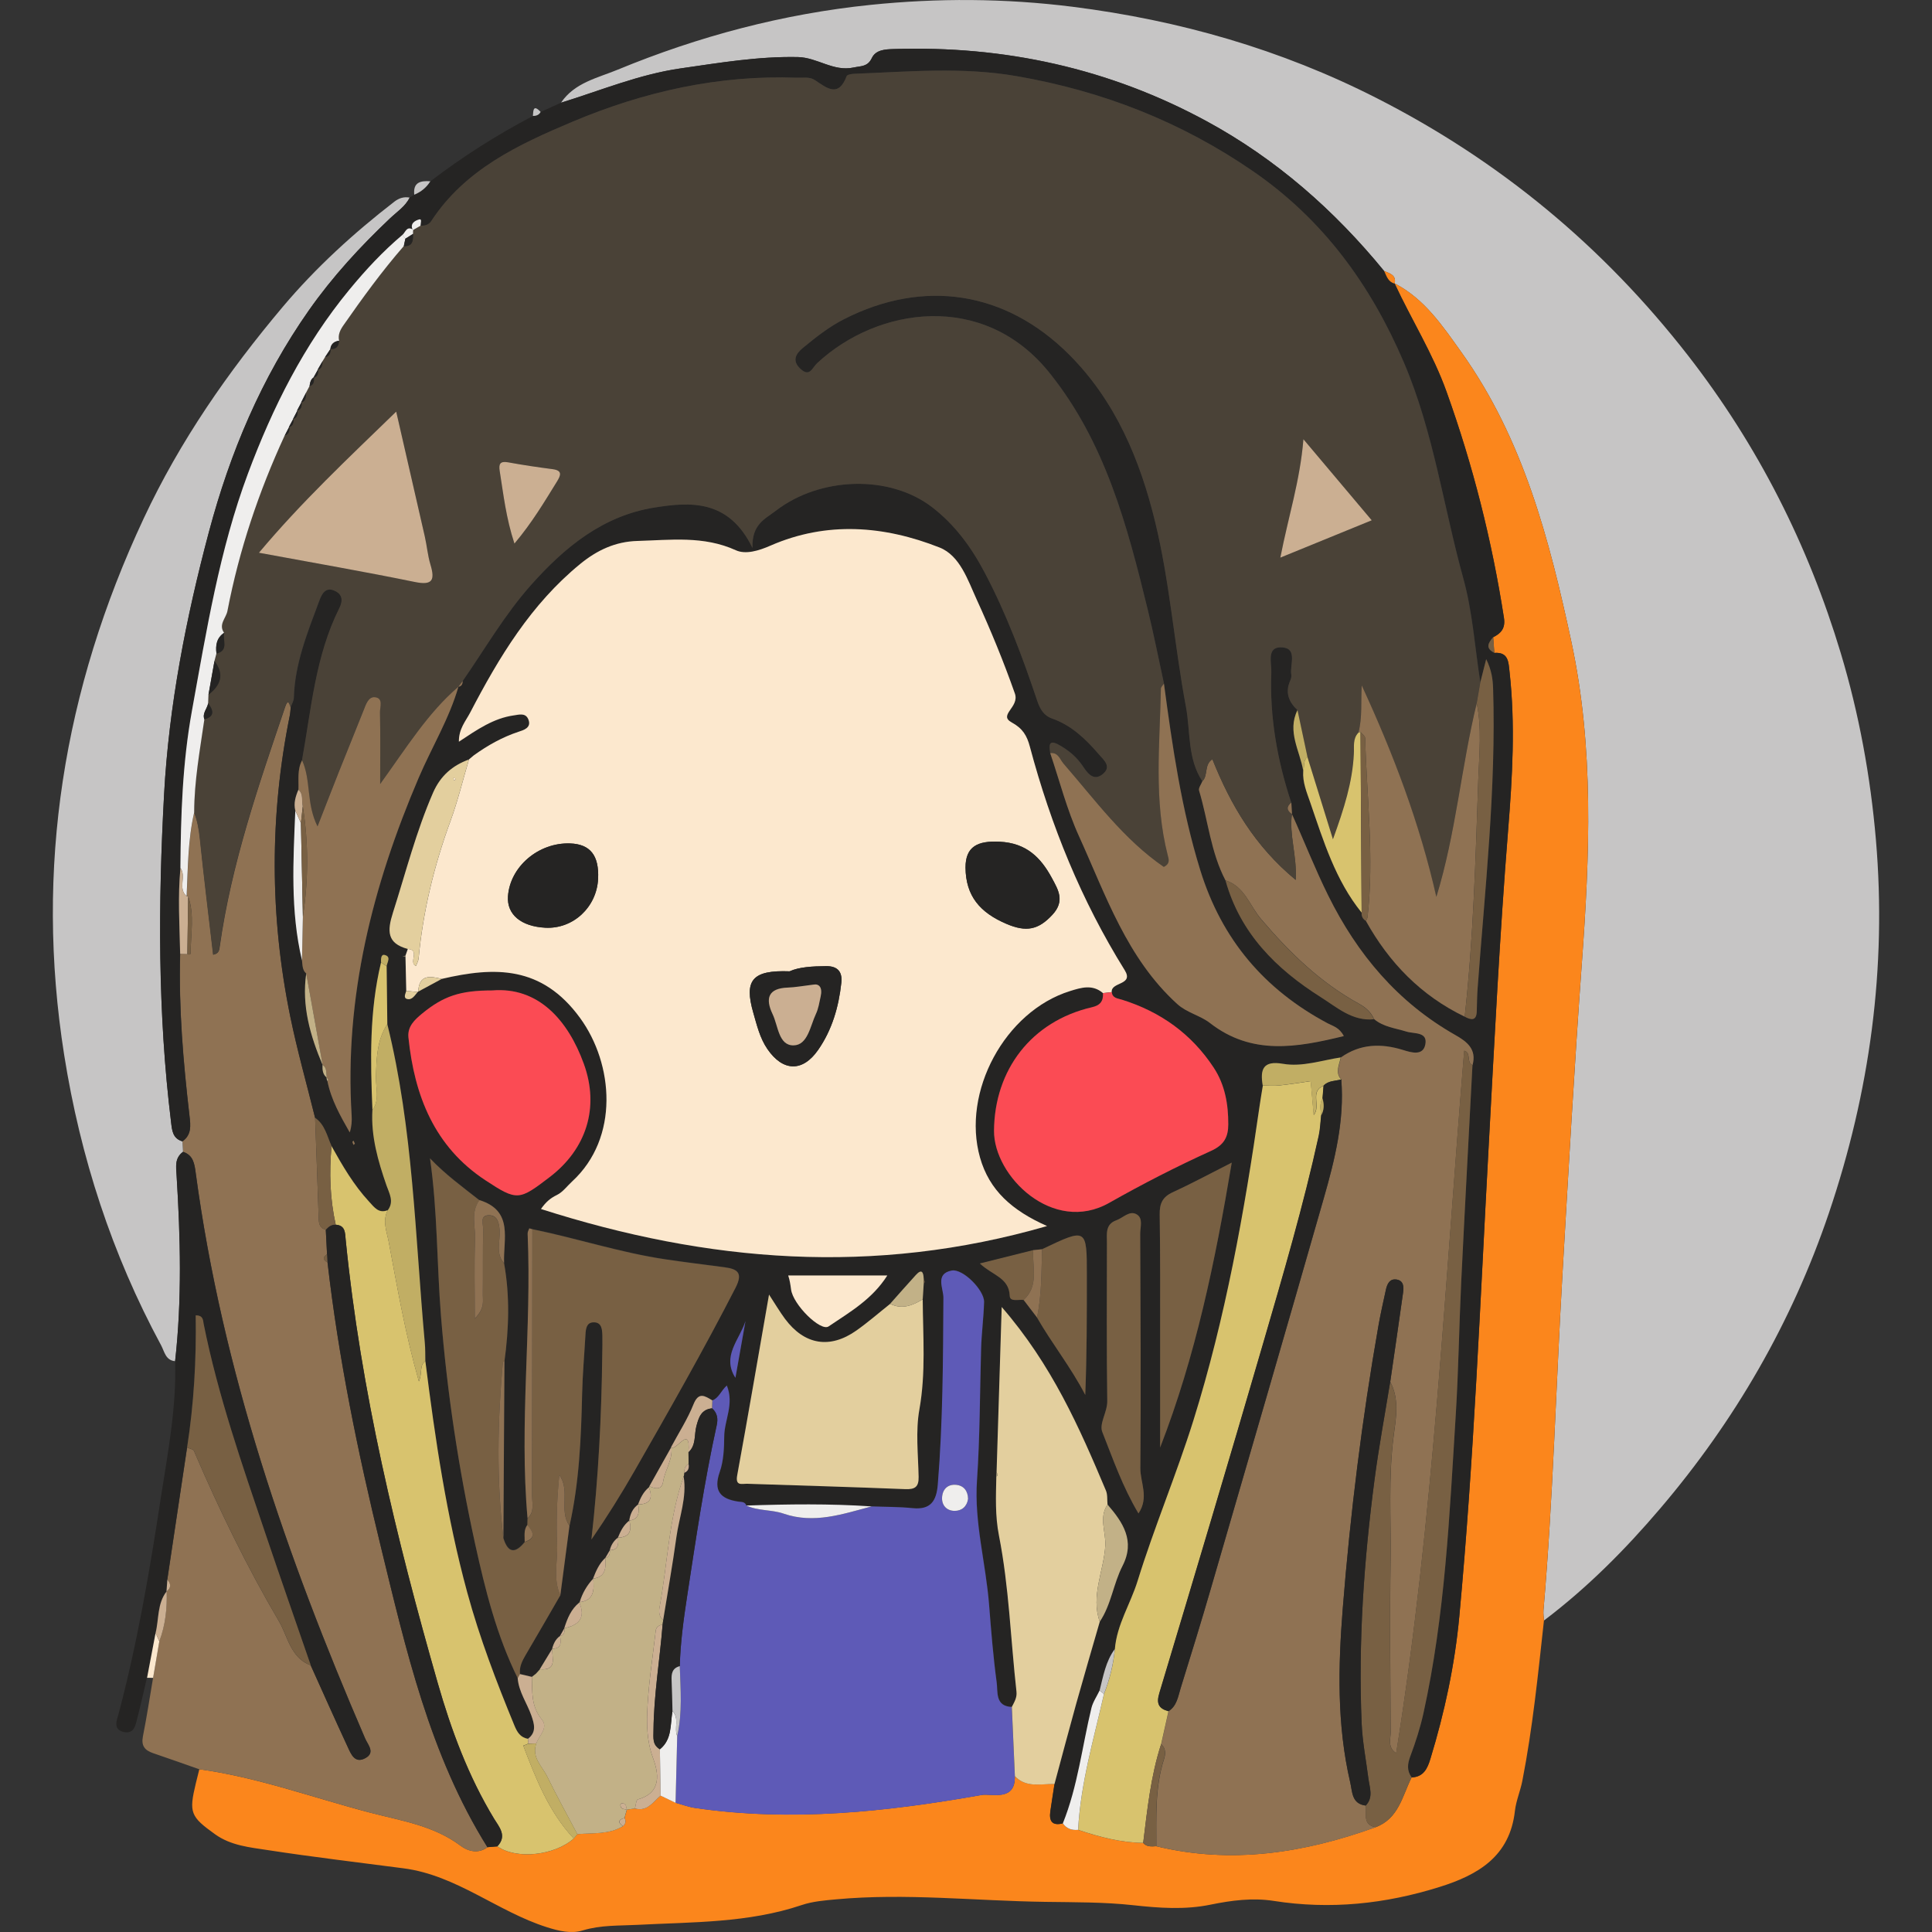 <?xml version="1.0" encoding="utf-8"?>
<!-- Generator: Adobe Illustrator 26.0.0, SVG Export Plug-In . SVG Version: 6.00 Build 0)  -->
<svg version="1.1" id="圖層_1" xmlns="http://www.w3.org/2000/svg" xmlns:xlink="http://www.w3.org/1999/xlink" x="0px" y="0px"
	 viewBox="0 0 400 400" style="enable-background:new 0 0 400 400;" xml:space="preserve">
<rect x="0" y="0" width="400" height="400" fill="#333333" stroke="none"/>
<style type="text/css">
	.st0{fill:#C6C5C5;}
	.st1{fill:#FB861C;}
	.st2{fill:#8F7253;}
	.st3{fill:#252423;}
	.st4{fill:#FCE8CE;}
	.st5{fill:#5E5AB7;}
	.st6{fill:#D8C36E;}
	.st7{fill:#E3CF9E;}
	.st8{fill:#C2B187;}
	.st9{fill:#786043;}
	.st10{fill:#CBAF92;}
	.st11{fill:#EFEEED;}
	.st12{fill:#C1AE64;}
	.st13{fill:#4A4237;}
	.st14{fill:#FB4B54;}
</style>
<g>
	<path class="st0" d="M116.15,21.26c2.81-4.16,7.57-5.11,11.73-6.83c16.8-6.94,34.27-11.56,52.34-13.42
		c13.92-1.43,27.84-1.37,41.84,0.39c22.11,2.79,43.14,8.82,62.96,18.91c25.45,12.95,46.9,30.7,64.51,53.35
		c14.46,18.61,24.85,39.19,31.59,61.59c3.77,12.55,6.14,25.45,7.27,38.64c2.26,26.53-1.26,52.22-9.74,77.27
		c-7.67,22.63-19.44,42.99-34.95,61.19c-7.26,8.53-15.1,16.4-24.04,23.16c-0.04-0.7-0.16-1.42-0.1-2.11
		c1.99-23.16,2.58-46.4,3.93-69.59c1.25-21.51,2.46-43.02,4.02-64.5c1.62-22.25,2.55-44.41-2.18-66.45
		c-4.54-21.15-9.94-41.95-22.74-59.89c-3.87-5.42-7.64-11.09-13.86-14.3c0,0,0.02,0.05,0.02,0.05c0.38-1.79-1-2.1-2.17-2.6
		c-10.31-12.6-22.34-23.18-36.67-30.98c-20.25-11.02-41.98-15.73-64.94-14.99c-1.72,0.05-3.67,0.16-4.47,1.87
		c-0.86,1.83-2.25,1.62-3.77,1.95c-4.19,0.91-7.51-2.08-11.54-2.16c-8.2-0.17-16.2,1.19-24.24,2.34
		C132.36,15.37,124.37,18.72,116.15,21.26z"/>
	<path class="st1" d="M288.73,58.66c6.22,3.2,9.99,8.88,13.86,14.3c12.8,17.94,18.2,38.74,22.74,59.89
		c4.73,22.05,3.8,44.21,2.18,66.45c-1.57,21.48-2.77,42.99-4.02,64.5c-1.35,23.19-1.94,46.43-3.93,69.59
		c-0.06,0.7,0.06,1.41,0.1,2.11c-1.22,11.11-2.33,22.24-4.48,33.23c-0.41,2.08-1.29,4.09-1.53,6.18
		c-1.05,9.45-7.63,13.27-15.62,15.77c-11.23,3.52-22.62,4.72-34.33,2.88c-4.35-0.68-8.74-0.11-13.08,0.78
		c-5.32,1.09-10.63,0.7-16.02,0.11c-6.02-0.66-12.14-0.6-18.21-0.69c-14.43-0.2-28.85-1.85-43.29-0.52
		c-2.39,0.22-4.86,0.42-7.11,1.18c-11.07,3.73-22.58,3.5-34.01,4.1c-3.8,0.2-7.58,0.01-11.35,1.16c-2.37,0.72-4.89,0.13-7.43-0.68
		c-10.22-3.25-18.68-10.75-29.62-12.18c-9.39-1.23-18.8-2.34-28.17-3.78c-3.72-0.57-7.6-0.93-10.86-3.26
		c-5.14-3.68-5.47-4.48-4-10.59c0.23-0.96,0.48-1.92,0.72-2.89c12.06,1.66,23.48,5.87,35.19,8.94c6.49,1.71,13.27,2.66,18.92,6.91
		c1.45,1.09,3.62,1.75,5.54,0.29c0.68-0.06,1.37-0.11,2.05-0.17c3.9,2.76,11.8,1.95,15.82-1.62c0.25-0.3,0.51-0.61,0.76-0.91
		c3.19-0.3,6.51,0.13,9.45-1.66c0.55-0.49,0.65-1.05,0.31-1.7c0.16-0.57,0.32-1.14,0.48-1.72c0,0-0.02,0.02-0.02,0.02
		c0.56-0.08,1.12-0.17,1.68-0.25c2.57,0.72,3.75-1.37,5.32-2.66c1.03,0.49,2.07,0.98,3.1,1.47c1.35,0.36,2.68,0.87,4.05,1.07
		c19.94,2.92,39.71,0.79,59.33-2.69c1.98-0.35,6.99,1.44,6.86-3.88c2.36,2.46,5.37,1.56,8.2,1.6c-0.29,1.89-0.59,3.77-0.86,5.66
		c-0.3,2.03,0.37,3.08,2.59,2.51c0.77,1.12,1.87,1.46,3.16,1.34c4.38,1.46,8.81,2.65,13.47,2.7c0.74,0.86,1.73,0.75,2.71,0.69
		c15.57,3.77,30.61,1.4,45.39-3.93c4.81-1.76,5.55-6.47,7.49-10.32c2.46-0.09,3.27-1.82,3.88-3.84c2.95-9.64,5.06-19.48,5.99-29.51
		c3.02-32.45,4.31-65.01,6.09-97.54c1.19-21.78,2.28-43.57,4.02-65.32c0.87-10.87,1.51-21.78,0.29-32.68
		c-0.22-2.01-0.21-4.15-3.15-3.93c-0.08-1.08-0.16-2.17-0.24-3.25c1.67-0.82,2.56-1.89,2.23-4.01c-2.48-15.98-6.41-31.58-11.88-46.8
		C296.68,73.23,292.23,66.18,288.73,58.66z"/>
	<path class="st2" d="M100.91,382.45c-1.93,1.46-4.09,0.8-5.54-0.29c-5.65-4.25-12.43-5.2-18.92-6.91
		c-11.7-3.08-23.12-7.29-35.19-8.94c-3.19-1.12-6.37-2.25-9.57-3.34c-1.71-0.58-2.49-1.52-2.1-3.48c0.8-4.01,1.41-8.06,2.1-12.1
		c0.43-2.52,0.86-5.05,1.29-7.57c1.26-3.34,1.63-6.81,1.52-10.35l-0.04,0.07c0.97-0.75,0.98-1.58,0.18-2.46
		c1.37-9.13,2.73-18.25,4.1-27.38c0.49,0.23,1.26,0.34,1.42,0.71c5.18,12.08,10.92,23.9,17.57,35.22c1.88,3.21,2.4,7.6,6.62,9.18
		c2.54,5.63,5.05,11.27,7.65,16.87c0.69,1.49,1.46,3.54,3.68,2.31c2.08-1.15,0.49-2.75-0.07-4.05
		c-16.26-37.66-29.58-76.2-35.08-117.09c-0.26-1.94-0.5-3.66-2.62-4.38c-0.04-0.72-0.09-1.44-0.13-2.16c1.91-1.38,1.7-3.24,1.46-5.3
		c-1.29-11.14-2.25-22.31-1.93-33.55c0.5,0.02,0.99,0.04,1.49,0.06c0.13,0.04,0.27,0.12,0.4,0.1c0.1-0.01,0.28-0.13,0.28-0.21
		c-0.03-3.94,0.84-7.92-0.51-11.8l-0.31-0.07c0.27-5.8,0.25-11.63,1.56-17.33c0.67,1.72,0.98,3.49,1.18,5.34
		c0.83,8.03,1.82,16.05,2.76,24.11c1.2-0.24,1.24-0.98,1.34-1.67c2.41-17.12,8.02-33.35,13.54-49.61c0.56-1.63,0.81-1,1.16,0.04
		c-0.06,0.56-0.08,1.14-0.19,1.69c-4.21,20.79-4.15,41.59,0.09,62.34c1.44,7.04,3.41,13.98,5.14,20.97
		c0.25,6.99,0.52,13.97,0.75,20.96c0.04,1.08,0.27,1.94,1.46,2.21c0.09,1.69,0.17,3.38,0.26,5.08c-0.91,0.62-0.88,1.18,0.1,1.68
		c2.27,19.82,6.26,39.32,10.99,58.67C84.05,341.58,88.94,363.28,100.91,382.45z"/>
	<path class="st0" d="M37.77,236.31c0.04,0.72,0.09,1.44,0.13,2.16c-1.76,1.3-1.45,3.03-1.33,4.94c0.79,12.81,1.13,25.62-0.31,38.41
		c-2-0.18-2.21-2.01-2.91-3.3c-10.18-18.85-16.71-38.93-20.06-60.08c-6.13-38.77-0.12-75.68,16.46-111.1
		c7.5-16.04,17.49-30.4,28.8-43.82c6.82-8.09,14.68-15.27,23.1-21.77c0.96-0.74,1.98-1.06,3.17-0.84c-0.91,1.84-2.62,2.93-4.04,4.27
		c-6.18,5.85-11.94,12.1-16.82,19.06c-9.81,13.97-16.33,29.44-20.71,45.92c-4.74,17.81-8.28,35.94-9.27,54.24
		c-1.23,22.59-1.33,45.31,1.44,67.89C35.62,234.09,35.74,235.69,37.77,236.31z"/>
	<path class="st3" d="M37.77,236.31c-2.02-0.61-2.14-2.22-2.36-4.01c-2.77-22.58-2.67-45.3-1.44-67.89c1-18.3,4.53-36.42,9.27-54.24
		c4.39-16.48,10.9-31.96,20.71-45.92c4.89-6.96,10.64-13.21,16.82-19.06c1.42-1.35,3.14-2.43,4.04-4.27c0.32-0.2,0.64-0.4,0.96-0.6
		c1.4-0.58,2.52-1.49,3.33-2.78c6.69-5.11,13.77-9.62,21.23-13.52c0.67-0.01,1.26-0.19,1.6-0.84c1.41-0.64,2.82-1.27,4.22-1.91
		c8.22-2.53,16.22-5.88,24.8-7.11c8.04-1.15,16.04-2.51,24.24-2.34c4.04,0.08,7.35,3.07,11.54,2.16c1.52-0.33,2.91-0.13,3.77-1.95
		c0.81-1.71,2.76-1.82,4.47-1.87c22.96-0.74,44.69,3.98,64.94,14.99c14.34,7.8,26.36,18.38,36.67,30.98c0.5,1.05,0.82,2.26,2.17,2.6
		c0,0-0.02-0.05-0.02-0.05c3.5,7.52,7.95,14.57,10.77,22.44c5.46,15.23,9.4,30.82,11.88,46.8c0.33,2.12-0.56,3.19-2.23,4.01
		c-1.05,1.17-1.69,2.31,0.24,3.25c2.95-0.21,2.93,1.93,3.15,3.93c1.22,10.91,0.59,21.82-0.29,32.68
		c-1.75,21.75-2.83,43.53-4.02,65.32c-1.78,32.53-3.07,65.09-6.09,97.54c-0.93,10.03-3.05,19.86-5.99,29.51
		c-0.62,2.01-1.42,3.74-3.89,3.84c-1.01-1.4-0.87-2.76-0.27-4.37c1.09-2.9,2.05-5.89,2.72-8.91c4.49-20.35,5.4-41.11,6.69-61.81
		c0.57-9.17,0.69-18.37,1.13-27.54c0.72-14.95,1.55-29.9,2.33-44.85c0.89-3.27-1.14-4.84-3.57-6.22
		c-11.92-6.76-20.29-16.69-26.32-28.89c-2.74-5.53-4.96-11.27-7.51-16.87l0.02,0.04c-0.05-0.8-0.09-1.6-0.14-2.4
		c-2.9-8.75-4.49-17.71-4.12-26.95c0.08-2-1.1-5.46,2.34-5.17c3.14,0.27,1.44,3.65,1.8,5.68c0.07,0.39-0.08,0.86-0.24,1.23
		c-1.07,2.42-0.3,4.36,1.5,6.05c-2.19,4.45,0.52,8.43,1.2,12.61c-0.17,2.33,0.75,4.47,1.47,6.56c2.73,7.95,5.2,16.06,10.62,22.76
		c-0.08,0.76,0.24,1.32,0.88,1.72c4.83,8.67,11.44,15.48,20.45,19.82c1.36,0.73,2.46,0.91,2.52-1.18c0.04-1.55,0.05-3.11,0.17-4.66
		c1.52-20.66,3.85-41.28,3.21-62.06c-0.06-1.98-0.32-3.86-1.43-6.13c-0.47,1.85-0.84,3.32-1.21,4.78
		c-1.13-7.18-1.59-14.54-3.52-21.49c-4.12-14.91-6.16-30.38-12.33-44.77c-6.87-16.04-16.72-29.55-31.19-39.52
		c-14.87-10.24-31.15-16.62-48.98-19.7c-11.29-1.96-22.42-0.91-33.64-0.48c-0.53,0.02-1.41,0.17-1.53,0.49
		c-1.69,4.5-4.11,2.46-6.54,0.83c-1.14-0.76-2.47-0.46-3.72-0.51c-16.2-0.6-31.66,2.86-46.47,9.1
		c-11.18,4.71-22.25,9.84-29.28,20.59c-0.5,0.77-1.33,1-2.24,0.94c0.01-0.5,0.36-1.49-0.27-1.32c-0.79,0.22-2.03,0.81-1.33,2.22
		l0.06-0.08c-1.33-0.86-1.56,0.51-2.2,1.08c-4.06,3.42-7.6,7.23-11.01,11.37C62.93,71.42,56.46,84.37,51.36,98
		c-5.93,15.87-8.61,32.59-11.63,49.22c-1.96,10.8-2.3,21.61-2.38,32.5c-0.57,5.92-0.19,11.83-0.06,17.75
		c-0.33,11.24,0.64,22.4,1.93,33.55C39.47,233.07,39.67,234.93,37.77,236.31z"/>
	<path class="st3" d="M36.25,281.82c1.44-12.79,1.1-25.61,0.31-38.41c-0.12-1.91-0.42-3.64,1.33-4.94c2.12,0.72,2.36,2.44,2.62,4.38
		c5.5,40.89,18.82,79.43,35.08,117.09c0.56,1.3,2.14,2.9,0.07,4.05c-2.21,1.22-2.99-0.83-3.68-2.31c-2.6-5.6-5.11-11.24-7.65-16.87
		c-3.13-9.07-6.3-18.12-9.37-27.21c-4.83-14.32-9.82-28.61-12.81-43.48c-0.16-0.78-0.06-1.78-1.65-1.78
		c0.15,9.17-0.37,18.3-1.78,27.36c-1.37,9.13-2.73,18.25-4.1,27.38c-0.06,0.82-0.12,1.64-0.18,2.46c0,0,0.04-0.07,0.04-0.07
		c-1.99,2.55-1.58,5.75-2.3,8.64c-0.59,3.09-1.17,6.18-1.76,9.27c-0.65,2.76-1.27,5.53-1.97,8.27c-0.38,1.48-0.64,3.41-2.81,2.94
		c-2.35-0.51-1.43-2.49-1.07-3.83c3.89-14.68,6.44-29.63,8.72-44.62C34.75,300.75,36.56,291.39,36.25,281.82z"/>
	<path class="st4" d="M30.45,347.37c0.59-3.09,1.17-6.18,1.76-9.27c0.26,0.57,0.52,1.14,0.78,1.71c-0.43,2.52-0.86,5.05-1.29,7.57
		C31.28,347.37,30.87,347.37,30.45,347.37z"/>
	<path class="st0" d="M89.1,37.53c-0.81,1.29-1.92,2.2-3.33,2.78C85.49,37.71,87.1,37.39,89.1,37.53z"/>
	<path class="st0" d="M111.93,23.17c-0.34,0.65-0.92,0.83-1.6,0.84C110.42,22.88,110.38,21.53,111.93,23.17z"/>
	<path class="st1" d="M288.75,58.71c-1.35-0.34-1.67-1.54-2.17-2.6C287.75,56.61,289.13,56.92,288.75,58.71z"/>
	<path class="st3" d="M65.23,231.43c-1.73-6.99-3.7-13.92-5.14-20.97c-4.24-20.75-4.3-41.55-0.09-62.34
		c0.11-0.55,0.13-1.13,0.19-1.69c0.23-0.65,0.65-1.29,0.67-1.94c0.2-7.06,2.81-13.49,5.22-19.97c0.53-1.42,1.26-3.16,3.32-2.17
		c1.51,0.73,1.67,1.99,0.88,3.57c-4.97,9.89-5.8,20.83-7.72,31.48c-1.04,1.93-0.67,4.04-0.76,6.09c-0.6,1.38-1.03,2.79-0.64,4.32
		c-0.43,10.38-1.05,20.77,1.38,31.02c0.13,0.95,0.04,1.97,0.88,2.7c-0.97,6.72,0.83,12.95,3.42,19.03l-0.05-0.09
		c-0.03,1,0.01,1.97,0.91,2.65l-0.07-0.09c-0.01,0.27,0.05,0.53,0.17,0.78c0.77,3.9,2.7,7.25,4.62,10.63
		c0.4-1.28,0.46-2.41,0.39-3.53c-1.52-24.53,4.34-47.56,13.89-69.91c2.7-6.31,6.31-12.21,8.23-18.86l-0.04,0.04
		c0.72-0.08,0.9-0.59,0.93-1.21c4.63-6.66,8.66-13.69,14.11-19.83c7.04-7.93,14.97-14.38,25.56-16.07
		c7.49-1.2,15.43-1.74,20.33,8.37c-0.21-4.93,2.68-6.05,4.83-7.71c9.14-7.05,23.57-7.55,32.42-0.69c4.57,3.54,7.96,8.08,10.8,13.45
		c4.52,8.56,7.83,17.47,10.89,26.55c0.58,1.74,1.33,3.09,3.1,3.71c3.99,1.41,6.92,4.21,9.61,7.34c1.1,1.29,2.81,2.63,0.81,4.21
		c-1.94,1.54-3.23-0.43-4.08-1.7c-1.32-1.96-3.03-3.34-5-4.43c-2.18-1.21-1.93,0.35-1.74,1.72c1.95,5.75,3.45,11.71,5.95,17.21
		c5.57,12.25,9.93,25.27,20.33,34.74c2.03,1.84,4.72,2.34,6.79,3.95c8.68,6.74,17.97,5.07,27.71,2.7c-0.93-1.79-2.26-2.06-3.34-2.64
		c-13.1-6.98-21.94-17.36-26.38-31.71c-3.91-12.64-5.77-25.61-7.52-38.63c-1.11-5.09-2.11-10.2-3.35-15.26
		c-4.26-17.44-8.8-34.73-20.43-49.16c-13.54-16.8-35.45-13.58-47.99-1.94c-1.11,1.03-1.56,3-3.5,1.2c-1.75-1.63-1.02-3.07,0.46-4.28
		c2.7-2.23,5.43-4.4,8.6-6.01c16.51-8.4,33.46-5.78,46.58,7.35c9.62,9.62,14.7,21.86,17.8,34.61c3.05,12.54,3.99,25.57,6.38,38.29
		c0.97,5.15,0.29,10.74,3.41,15.43c-0.24,0.64-0.84,1.39-0.68,1.91c1.87,6.18,2.41,12.77,5.47,18.6
		c3.04,10.96,10.51,18.36,19.74,24.19c3.36,2.12,6.54,5.02,11.02,4.57c1.93,1.61,4.39,1.85,6.67,2.56c1.61,0.5,4.42-0.01,3.91,2.65
		c-0.47,2.45-2.92,1.67-4.64,1.15c-4.54-1.4-8.84-1.28-12.84,1.55c-3.97,0.6-7.94,2.01-11.95,1.32c-4.16-0.72-4.76,1.16-4.19,4.49
		c-0.22,1.4-0.47,2.79-0.67,4.19c-3.14,22.02-7.06,43.89-13.71,65.15c-3.5,11.18-8.08,22.03-11.55,33.22
		c-1.47,4.75-4.31,9.03-4.71,14.11c-1.89,2.55-2.39,5.62-3.15,8.59c-0.58,1.22-1.39,2.38-1.7,3.66c-1.92,7.96-2.82,16.18-5.91,23.85
		c-2.22,0.57-2.89-0.47-2.59-2.51c0.28-1.89,0.57-3.77,0.86-5.66c1.5-5.55,2.96-11.11,4.5-16.64c1.58-5.66,3.24-11.3,4.87-16.95
		c2.39-3.52,2.81-7.85,4.72-11.57c2.65-5.15,0.09-8.99-3.11-12.69c-0.1-0.97,0.03-2.04-0.33-2.9c-5.5-13.04-11.17-26-21.58-38.01
		c-0.38,12.18-0.72,23.2-1.06,34.21c-0.02,0.29-0.03,0.57-0.05,0.86c-0.09,4.09-0.27,8.13,0.54,12.24
		c2.1,10.66,2.42,21.55,3.63,32.33c0.14,1.26-0.45,2.17-0.96,3.16c-3.49-0.14-2.87-3.11-3.13-5.07c-0.73-5.32-1.16-10.69-1.57-16.05
		c-0.67-8.61-3.1-17.07-2.51-25.76c0.62-9.07,0.59-18.14,0.85-27.21c0.09-3.25,0.53-6.5,0.62-9.75c0.07-2.43-4.38-6.96-6.72-6.51
		c-3.48,0.66-1.69,3.71-1.7,5.6c-0.08,12.91-0.12,25.81-1.16,38.69c-0.28,3.43-1.48,5.29-5.24,4.9c-2.8-0.29-5.63-0.25-8.45-0.36
		c-8.65-0.59-17.3-0.47-25.95-0.18c-0.3-0.84-1.01-0.71-1.7-0.82c-3.62-0.55-5.2-2.17-3.81-6.14c0.81-2.29,0.91-4.99,0.93-7.37
		c0.03-3.37,2.1-6.65,0.54-10.52c-1.22,1.1-1.66,2.6-2.99,3.08c-1.55-0.91-2.83-1.87-3.91,0.83c-1.23,3.07-3.06,5.9-4.63,8.84
		c0,0,0.05-0.03,0.05-0.03c-1.52,2.71-3.04,5.42-4.56,8.13c0,0-0.08,0.23-0.08,0.23c-1.15,0.93-1.74,2.2-2.25,3.53l0.04-0.01
		c-1.16,0.82-1.66,2-1.88,3.35l0.04-0.01c-1.2,0.91-1.84,2.2-2.38,3.55l0.03-0.03c-0.89,0.66-1.44,1.55-1.71,2.61l0.04-0.04
		c-0.33,0.57-0.67,1.14-1,1.71c0,0,0.06-0.08,0.06-0.08c-1.29,1.18-1.95,2.73-2.56,4.31l0.05-0.02c-1.33,1.41-2.27,3.04-2.83,4.9
		l-0.06,0.06c-1.72,1.38-2.49,3.31-3.13,5.33l0.06-0.07c-0.33,0.58-0.65,1.15-0.98,1.73l0.05-0.07c-0.92,0.65-1.37,1.6-1.64,2.66
		l0.05-0.03c-0.87,1.42-1.73,2.85-2.6,4.27l0.07-0.03c-0.29,0.32-0.58,0.63-0.87,0.95c-0.28,0.22-0.57,0.45-0.85,0.67
		c-0.82-0.19-1.64-0.39-2.46-0.58c-0.18-1.49,0.44-2.72,1.17-3.96c2.43-4.11,4.8-8.25,7.19-12.38c0.63-4.79,1.26-9.57,1.89-14.36
		c2.01-8.99,2.41-18.13,2.61-27.29c0.09-4.1,0.46-8.18,0.69-12.28c0.07-1.17,0.19-2.51,1.62-2.56c1.74-0.07,1.85,1.42,1.88,2.73
		c0.04,1.27,0,2.55-0.02,3.83c-0.15,12.8-0.79,25.58-2.25,38.42c3.22-4.67,6.19-9.43,8.97-14.29c7.15-12.51,14.3-25.02,20.87-37.84
		c1.58-3.08,0.45-3.89-2.29-4.25c-4.05-0.53-8.11-1.03-12.15-1.63c-9.36-1.39-18.37-4.36-27.62-6.25c-0.23-0.06-0.65-0.19-0.66-0.16
		c-0.15,0.36-0.35,0.75-0.33,1.13c0.86,19.62-1.77,39.25-0.02,58.87c-0.01,0.46-0.03,0.92-0.04,1.38c-0.8,1.07-0.52,2.32-0.55,3.51
		c-1.97,2.44-3.46,2.3-4.41-0.81c0.07-12.2,0.15-24.4,0.22-36.6c0.91-6.76,1.14-13.51-0.08-20.26c-0.23-4.94,2.05-10.86-5.12-13.08
		c-3.47-2.73-7.06-5.34-10.23-8.66c1.56,10.9,1.4,21.79,2.27,32.61c1.28,15.93,3.66,31.68,7.08,47.25
		c2.08,9.49,4.44,18.96,8.81,27.76c0.23,2.83,1.92,5.13,2.82,7.71c0.61,1.75,1.14,3.46-0.68,4.85c-1.6-0.27-2.25-1.37-2.83-2.78
		c-3.71-9.01-7.19-18.08-9.75-27.51c-4.28-15.72-6.65-31.77-8.67-47.89c-0.03-1.27,0.01-2.54-0.11-3.81
		c-2.01-22.07-2.39-44.33-7.77-66.01c-0.05-3.99-0.1-7.98-0.14-11.97c0.14-0.84,0.98-1.99-0.4-2.32c-0.79-0.19-0.77,0.87-0.76,1.54
		c-2.43,10.08-2.2,20.32-1.78,30.57c-0.31,5.43,1.16,10.52,2.91,15.57c0.58,1.67,1.63,3.35,0.28,5.15
		c-1.89,0.76-2.76-0.55-3.86-1.73c-3.2-3.45-5.53-7.46-7.8-11.53C67.71,235.22,67.27,232.85,65.23,231.43z M86.47,205.39
		c0,0,0.13-0.09,0.13-0.09c1.62-0.87,3.24-1.75,4.86-2.62c10.99-2.56,20.71-2.77,28.62,8.05c6.98,9.55,8.19,24.85-1.62,33.89
		c-1.04,0.96-1.93,2.22-3.15,2.8c-1.37,0.66-2.31,1.48-3.3,2.9c34.54,11.05,68.91,13.9,104.78,3.53
		c-7.24-3.2-11.96-7.39-13.88-14.18c-3.84-13.58,5.15-30.28,18.63-34.47c2.29-0.71,4.66-1.46,6.83,0.42
		c0.09,1.66-0.58,2.53-2.31,2.93c-12.56,2.92-20.16,13.01-20.26,25.55c-0.08,9.43,12.23,21.54,23.86,14.94
		c6.87-3.9,13.92-7.51,21.11-10.77c2.74-1.24,3.52-2.96,3.53-5.45c0.02-4.16-0.67-8.2-3.01-11.76
		c-4.61-7.01-11.04-11.59-18.99-14.07c-0.98-0.31-1.95-0.3-2.13-1.56c-0.2-2.17,4.66-1.37,2.68-4.55
		c-8.96-14.39-15.27-29.92-19.63-46.27c-0.6-2.24-1.46-3.75-3.76-5.01c-2.86-1.56,1.66-3.14,0.66-5.98
		c-2.33-6.62-4.99-13.09-7.89-19.43c-1.84-4.02-3.46-9.13-7.72-10.81c-11.46-4.52-23.32-5.49-34.98-0.39
		c-2.44,1.06-5.16,1.88-7.19,0.96c-6.68-3.05-13.54-2.11-20.41-1.92c-4.53,0.12-8.32,1.92-11.79,4.75
		c-10.21,8.34-16.84,19.35-22.81,30.81c-0.9,1.72-2.36,3.35-2.32,6c3.81-2.53,7.2-4.87,11.37-5.45c1.04-0.14,2.39-0.59,2.98,0.76
		c0.81,1.83-1.06,2.32-1.96,2.62c-3.4,1.12-6.44,2.83-9.31,4.9c-0.3,0.25-0.6,0.5-0.9,0.76l-0.1,0.09c-3.42,1.24-5.89,3.36-7.4,6.84
		c-3.52,8.07-5.67,16.56-8.33,24.9c-1.2,3.77-1.26,6.35,3.08,7.5c-0.17,0.47-0.33,0.94-0.5,1.42c-0.21,0.02-0.41,0.04-0.62,0.06
		c0.21,0.02,0.42,0.04,0.63,0.05c0.05,2.38,0.11,4.76,0.16,7.15c-0.15,0.6-0.66,1.46,0.17,1.68
		C85.3,207.09,85.87,206.08,86.47,205.39z M191.25,265.74c0.07-0.11,0.21-0.23,0.2-0.32c-0.03-0.24-0.14-0.48-0.21-0.72
		c-0.06-1.28-0.39-2.08-1.61-0.74c-1.8,1.97-3.56,3.99-5.34,5.98c-2.32,1.85-4.57,3.81-6.99,5.52c-5.48,3.88-10.75,2.99-14.78-2.41
		c-1.11-1.48-2.04-3.09-3.31-5.03c-2.26,12.91-4.36,25.18-6.59,37.42c-0.42,2.31,1,1.71,2.11,1.75c10.89,0.36,21.79,0.67,32.68,1.11
		c2.01,0.08,2.81-0.45,2.77-2.53c-0.08-4.66-0.64-9.44,0.16-13.97c1.36-7.63,0.74-15.19,0.69-22.8
		C191.11,267.92,191.18,266.83,191.25,265.74z M213.91,258.83c-3.51,0.88-7.03,1.76-11.04,2.76c2.57,2.45,6.05,2.91,6.18,6.69
		c0.05,1.34,1.84,0.72,2.88,0.86c0.92,1.21,1.85,2.42,2.77,3.62c3.12,5.45,7.08,10.37,10,16.04c0.33-8.29,0.33-16.47,0.33-24.65
		c0-9.95-0.01-9.95-9.28-5.52C215.14,258.7,214.52,258.77,213.91,258.83z M101.9,205.06c-6.59,0-10.07,1.14-14.52,4.81
		c-1.55,1.28-3.05,2.67-2.81,4.93c1.24,12.04,5.36,22.61,15.92,29.55c6.62,4.36,7,4.19,13.34-0.66c7.57-5.78,10.35-14.36,7.06-23.42
		C117.61,211.22,111.46,204.26,101.9,205.06z M240.19,299.7c7.34-18.88,11.38-38.42,14.83-58.99c-4.66,2.36-8.38,4.38-12.21,6.13
		c-2.13,0.98-2.75,2.35-2.71,4.63c0.15,8.64,0.08,17.29,0.09,25.94C240.19,284.85,240.19,292.27,240.19,299.7z M235.71,313.34
		c2.24-3.35,0.35-6.43,0.37-9.39c0.14-16.17,0.04-32.35-0.03-48.52c-0.01-1.36,0.65-3.14-0.67-3.97c-1.52-0.96-2.85,0.69-4.26,1.18
		c-2.34,0.82-1.96,2.84-1.96,4.65c-0.01,10.92-0.09,21.85,0.07,32.77c0.03,2.32-1.71,4.66-1.03,6.41
		C230.43,302.06,232.41,307.82,235.71,313.34z M163.19,264.07c0.33,0.97,0.46,1.9,0.58,2.87c0.38,3.16,6.12,8.8,7.77,7.68
		c4.33-2.93,9-5.56,12.16-10.55C176.7,264.07,170.14,264.07,163.19,264.07z M152.26,285.26c0.7-3.92,1.39-7.83,2.09-11.75
		C153.11,277.39,149.38,280.76,152.26,285.26z M73.47,236.79c-0.09-0.21-0.18-0.42-0.27-0.62c-0.08,0.08-0.25,0.19-0.24,0.25
		c0.05,0.21,0.16,0.42,0.24,0.62C73.29,236.96,73.38,236.88,73.47,236.79z"/>
	<path class="st2" d="M253.72,182.27c-3.06-5.83-3.6-12.41-5.47-18.6c-0.16-0.52,0.44-1.27,0.68-1.91c1.25-1.23,0.32-3.43,2.08-4.57
		c3.77,9.46,8.8,18.02,17.25,24.99c0.29-5.05-1.39-9.29-0.78-13.65c2.54,5.61,4.77,11.34,7.51,16.87
		c6.04,12.2,14.41,22.13,26.32,28.89c2.42,1.37,4.46,2.94,3.57,6.22c-1.33-0.52-0.21-2.58-1.73-2.97
		c-4.01,48.53-6.34,97.17-14.08,145.43c-1.82-1.16-1.15-2.88-1.15-4.3c-0.06-11.84-0.18-23.69-0.01-35.53
		c0.12-8.62-0.49-17.23,0.64-25.87c0.47-3.59,1.23-7.57-0.71-11.18c0.89-6.16,1.8-12.31,2.66-18.47c0.16-1.15,0.14-2.45-1.33-2.7
		c-1.42-0.23-1.96,0.88-2.22,2.07c-0.54,2.49-1.11,4.98-1.55,7.48c-3.41,19.4-5.83,38.94-7.39,58.55
		c-0.95,11.97-1.24,24.1,1.54,35.99c0.46,1.96,0.28,4.48,3.23,4.82c0.2,1.71-0.73,3.93,2.02,4.49c-14.78,5.33-29.82,7.7-45.39,3.93
		c0.02-6.04-0.31-12.1,1.58-17.99c0.33-1.03,0.45-2.25-0.57-3.15c0.51-2.27,1.02-4.54,1.52-6.82c1.74-1.1,1.97-3.05,2.51-4.76
		c2.14-6.89,4.27-13.78,6.28-20.71c7.81-26.88,15.64-53.76,23.34-80.68c2.3-8.03,4.32-16.15,3.64-24.65
		c-1.29-1.49-0.37-3.03-0.09-4.56c4-2.83,8.3-2.95,12.84-1.55c1.71,0.53,4.17,1.31,4.64-1.15c0.51-2.66-2.31-2.15-3.91-2.65
		c-2.28-0.71-4.74-0.95-6.67-2.56c-0.66-1.46-1.73-2.44-3.17-3.22c-7.97-4.38-14.33-10.55-20.21-17.47
		C258.77,187.61,257.71,183.51,253.72,182.27z"/>
	<path class="st5" d="M147.49,289.94c1.33-0.48,1.77-1.98,2.99-3.08c1.56,3.87-0.51,7.15-0.54,10.52c-0.02,2.38-0.12,5.08-0.93,7.37
		c-1.39,3.97,0.19,5.59,3.81,6.14c0.69,0.11,1.4-0.02,1.7,0.82c2.45,1.13,5.24,0.82,7.71,1.67c6.35,2.19,12.25,0.08,18.24-1.49
		c2.82,0.11,5.65,0.07,8.45,0.36c3.76,0.39,4.96-1.47,5.24-4.9c1.05-12.88,1.09-25.78,1.16-38.69c0.01-1.88-1.77-4.93,1.7-5.6
		c2.34-0.45,6.78,4.08,6.72,6.51c-0.09,3.25-0.53,6.5-0.62,9.75c-0.26,9.07-0.23,18.14-0.85,27.21c-0.6,8.69,1.84,17.15,2.51,25.76
		c0.42,5.36,0.85,10.73,1.57,16.05c0.27,1.96-0.36,4.92,3.13,5.07c0.21,4.78,0.42,9.57,0.63,14.35c0.13,5.32-4.88,3.53-6.86,3.88
		c-19.62,3.48-39.39,5.61-59.33,2.69c-1.37-0.2-2.7-0.71-4.05-1.07c0.11-4.61,0.23-9.21,0.34-13.81c1.1-4.79,0.7-9.64,0.53-14.48
		c0.13-4.93,0.8-9.79,1.55-14.67c1.8-11.79,3.53-23.58,6.1-35.23c0.3-1.35,0.11-2.53-0.95-3.48
		C147.45,291.03,147.47,290.48,147.49,289.94z M200.43,310.33c-0.03-1.65-0.91-2.75-2.43-2.91c-1.79-0.19-2.91,0.94-2.96,2.71
		c-0.04,1.6,1.01,2.67,2.57,2.68C199.12,312.83,200.19,311.93,200.43,310.33z"/>
	<path class="st6" d="M241.92,354.29c-0.51,2.27-1.02,4.54-1.52,6.81c-2.16,6.65-2.86,13.56-3.71,20.45
		c-4.66-0.05-9.09-1.24-13.47-2.7c0.51-9.63,3.25-18.83,5.36-28.15c1.18-2.99,1.94-6.08,2.24-9.28c0.41-5.08,3.24-9.36,4.71-14.11
		c3.46-11.19,8.05-22.04,11.55-33.22c6.64-21.26,10.56-43.13,13.71-65.15c0.2-1.4,0.44-2.79,0.67-4.19c1.12,0,2.26,0.11,3.37-0.01
		c2.19-0.23,4.36-0.59,6.55-0.9c0.2,2.27,0.4,4.54,0.62,7.02c1.58-1.93-0.92-4.88,2.05-6.07c-0.07,0.88-0.14,1.75-0.21,2.63
		c-0.7,1.13-0.42,2.33-0.28,3.53c-0.16,1.4-0.2,2.83-0.5,4.2c-3.18,14.52-7.37,28.77-11.52,43.02
		c-7.04,24.16-14.24,48.27-21.48,72.37C239.37,352.72,239.9,353.73,241.92,354.29z"/>
	<path class="st6" d="M68.64,237.29c2.27,4.07,4.6,8.08,7.8,11.53c1.09,1.18,1.97,2.48,3.86,1.73c-1.18,2.23-0.21,4.45,0.19,6.59
		c1.78,9.44,3.39,18.92,6.24,28.86c0.77-1.82,0.05-3.36,1.34-4.18c2.02,16.12,4.39,32.17,8.67,47.89c2.57,9.43,6.04,18.5,9.75,27.51
		c0.58,1.41,1.24,2.52,2.83,2.78c0.03,0.33,0.05,0.66,0.08,0.99c-0.37,0.15-1.06,0.42-1.06,0.42c2.63,6.88,5.31,13.73,10.45,19.23
		c-4.02,3.57-11.93,4.38-15.82,1.62c2.08-2.17,0.38-4-0.67-5.71c-5.33-8.79-8.87-18.33-11.68-28.13
		c-8.62-30.11-15.94-60.49-19.05-91.75c-0.14-1.36-0.01-2.98-2.06-3.11C68.31,248.19,68.14,242.76,68.64,237.29z"/>
	<path class="st7" d="M210.12,367.75c-0.21-4.78-0.42-9.57-0.63-14.35c0.5-1,1.1-1.9,0.96-3.16c-1.21-10.78-1.53-21.67-3.63-32.33
		c-0.81-4.11-0.63-8.15-0.54-12.24c0.1-0.08,0.31-0.18,0.29-0.23c-0.05-0.22-0.16-0.42-0.24-0.63c0.34-11.02,0.69-22.03,1.06-34.21
		c10.41,12.01,16.08,24.96,21.58,38.01c0.36,0.86,0.23,1.93,0.33,2.9c-1.85,2.71-0.28,5.75-0.46,8.56
		c-0.33,5.23-3.04,10.34-1.15,15.7c-1.63,5.65-3.29,11.29-4.87,16.95c-1.54,5.54-3.01,11.1-4.5,16.64
		C215.49,369.31,212.48,370.21,210.12,367.75z"/>
	<path class="st8" d="M110.11,347.19c0.28-0.22,0.57-0.45,0.85-0.67c0.29-0.32,0.58-0.63,0.87-0.95c0,0-0.07,0.03-0.07,0.03
		c3.75,0.34,2.43-2.42,2.6-4.27c0,0-0.05,0.03-0.05,0.03c1.95-0.02,1.88-1.29,1.64-2.66c0,0-0.05,0.07-0.05,0.07
		c0.96-0.22,1.04-0.94,0.97-1.73c0,0-0.06,0.07-0.06,0.07c3-0.62,4.49-2.13,3.13-5.33c0,0,0.06-0.06,0.06-0.05
		c3.07-0.41,3.02-2.62,2.82-4.9c0,0-0.05,0.02-0.05,0.02c2.69-0.35,2.68-2.3,2.56-4.31c0,0-0.06,0.08-0.05,0.08
		c0.91-0.23,1.01-0.94,1-1.71c0,0-0.04,0.04-0.03,0.04c1.87-0.02,1.81-1.3,1.71-2.61c0,0-0.03,0.03-0.03,0.03
		c2.44-0.08,2.92-1.47,2.38-3.55c0,0-0.04,0.01-0.04,0.01c2.11-0.29,2.08-1.77,1.87-3.36c0,0-0.04,0.01-0.04,0.01
		c2.55-0.03,3.13-1.32,2.25-3.53c0,0,0.08-0.23,0.09-0.23c1.25,0.51,2.57,0.85,2.86-0.98c0.38-2.44,2.03-4.56,1.7-7.16
		c0,0-0.05,0.03-0.05,0.03c0.99,1.07,4.07-4.93,3.6,1.07c0.01,0.81,0.01,1.61,0.02,2.42c-0.79,0.37-0.9,1.07-0.87,1.83
		c0,0.27-0.05,0.53-0.15,0.77c-3.1,8.74-3.32,18.02-4.98,27.02c-0.17,0.94-0.15,1.99,0.74,2.72c-0.04,0.3-0.08,0.59-0.12,0.89
		c-0.73,0.17-1.34,0.48-1.43,1.32c-0.59,5.17-1.4,10.32-1.69,15.51c-0.2,3.61-0.21,7.18,1.14,10.84c1.12,3.04,1.9,7.16-3.16,8.55
		c-0.34,0.09-0.4,1.23-0.6,1.88c-0.56,0.08-1.12,0.17-1.69,0.25c-0.14-0.61-0.09-1.37-1.04-1.32c-0.1,0-0.26,0.17-0.27,0.27
		c-0.04,0.95,0.72,0.9,1.32,1.04c-0.16,0.57-0.32,1.14-0.48,1.72c-1.27,0.35-1.47,0.9-0.31,1.7c-2.93,1.79-6.25,1.36-9.45,1.66
		c-2.09-3.96-4.26-7.87-6.22-11.89c-1.06-2.17-3.33-4.01-2.28-6.91c0.54-1.64,2.59-3.21,1.11-4.98
		C109.93,353.29,110.22,350.24,110.11,347.19z"/>
	<path class="st9" d="M284.78,378.31c-2.75-0.56-1.82-2.78-2.02-4.49c1.64-1.74,0.78-3.72,0.54-5.64
		c-0.48-3.78-1.22-7.55-1.39-11.34c-0.72-16.87,0.47-33.66,2.65-50.38c0.89-6.82,2.16-13.59,3.26-20.38
		c1.95,3.6,1.18,7.58,0.71,11.18c-1.13,8.64-0.52,17.25-0.64,25.87c-0.17,11.84-0.05,23.69,0.01,35.53c0.01,1.42-0.67,3.14,1.15,4.3
		c7.74-48.25,10.07-96.9,14.08-145.43c1.52,0.39,0.4,2.44,1.73,2.97c-0.78,14.95-1.6,29.89-2.33,44.85
		c-0.44,9.18-0.56,18.37-1.13,27.54c-1.29,20.7-2.2,41.46-6.69,61.81c-0.67,3.03-1.63,6.01-2.72,8.91c-0.6,1.61-0.74,2.97,0.27,4.37
		C290.34,371.83,289.59,376.55,284.78,378.31z"/>
	<path class="st3" d="M69.51,253.57c2.04,0.13,1.92,1.76,2.06,3.11c3.11,31.26,10.44,61.64,19.05,91.75
		c2.81,9.81,6.35,19.35,11.68,28.13c1.04,1.71,2.74,3.54,0.67,5.71c-0.69,0.06-1.37,0.11-2.05,0.17
		c-11.98-19.17-16.86-40.86-22.12-62.41c-4.72-19.35-8.71-38.86-10.99-58.67c-0.03-0.56-0.07-1.12-0.1-1.68
		c-0.09-1.69-0.17-3.38-0.26-5.08C68,254,68.6,253.48,69.51,253.57z"/>
	<path class="st10" d="M131.45,374.43c0.19-0.65,0.25-1.79,0.6-1.88c5.06-1.39,4.28-5.51,3.16-8.55c-1.35-3.67-1.35-7.24-1.14-10.84
		c0.29-5.19,1.1-10.34,1.69-15.51c0.1-0.84,0.7-1.16,1.43-1.32c-0.58,7.29-1.82,14.53-1.89,21.88c-0.02,1.65-0.26,3.01,1.32,3.96
		c0.05,3.2,0.1,6.4,0.16,9.6C135.2,373.06,134.03,375.16,131.45,374.43z"/>
	<path class="st11" d="M228.57,350.7c-2.11,9.32-4.85,18.53-5.36,28.15c-1.29,0.12-2.39-0.22-3.16-1.34
		c3.09-7.67,3.99-15.89,5.91-23.85c0.31-1.28,1.12-2.44,1.7-3.66C227.96,350.23,228.27,350.47,228.57,350.7z"/>
	<path class="st11" d="M136.78,371.78c-0.05-3.2-0.1-6.4-0.16-9.6c2.57-2.07,2.12-5.15,2.61-7.91c1.49,1.5,0.28,3.52,0.98,5.18
		c-0.11,4.6-0.23,9.21-0.34,13.81C138.84,372.76,137.81,372.27,136.78,371.78z"/>
	<path class="st12" d="M111.05,360.96c-1.05,2.89,1.22,4.73,2.28,6.91c1.96,4.02,4.13,7.93,6.22,11.89c-0.25,0.3-0.51,0.6-0.76,0.91
		c-5.14-5.5-7.83-12.36-10.45-19.23c0-0.01,0.69-0.28,1.06-0.42C109.95,360.99,110.5,360.97,111.05,360.96z"/>
	<path class="st9" d="M236.68,381.55c0.85-6.89,1.55-13.8,3.71-20.45c1.02,0.89,0.9,2.12,0.57,3.15
		c-1.89,5.89-1.56,11.95-1.58,17.99C238.41,382.3,237.42,382.41,236.68,381.55z"/>
	<path class="st9" d="M309.4,135.16c-1.93-0.94-1.29-2.08-0.24-3.25C309.24,133,309.32,134.08,309.4,135.16z"/>
	<path class="st10" d="M129,378.09c-1.16-0.8-0.95-1.35,0.31-1.7C129.65,377.04,129.54,377.61,129,378.09z"/>
	<path class="st13" d="M267.48,168.52c-0.61,4.35,1.07,8.6,0.78,13.65c-8.45-6.96-13.48-15.53-17.25-24.99
		c-1.77,1.15-0.83,3.34-2.08,4.57c-3.12-4.69-2.44-10.28-3.4-15.43c-2.39-12.72-3.33-25.76-6.38-38.29
		c-3.1-12.75-8.18-24.99-17.8-34.61c-13.12-13.12-30.07-15.75-46.58-7.35c-3.17,1.61-5.9,3.78-8.6,6.01
		c-1.47,1.21-2.21,2.66-0.46,4.28c1.94,1.8,2.39-0.17,3.5-1.2c12.55-11.65,34.45-14.86,47.99,1.94
		c11.63,14.43,16.17,31.72,20.43,49.16c1.24,5.06,2.24,10.17,3.35,15.26c-0.22,0.35-0.62,0.7-0.63,1.05
		c-0.23,11.54-1.51,23.13,1.43,34.55c0.19,0.73,0.54,1.68-0.83,2.35c-8.28-5.68-14.2-13.84-20.74-21.36c-0.8-0.93-1.11-2.4-2.78-2.2
		c-0.2-1.37-0.44-2.93,1.74-1.72c1.97,1.09,3.68,2.46,5,4.43c0.86,1.28,2.15,3.24,4.08,1.7c2-1.59,0.29-2.93-0.81-4.21
		c-2.69-3.13-5.62-5.93-9.61-7.34c-1.76-0.62-2.51-1.97-3.1-3.71c-3.05-9.08-6.37-18-10.89-26.55c-2.83-5.37-6.23-9.91-10.8-13.45
		c-8.85-6.86-23.28-6.36-32.42,0.69c-2.15,1.66-5.04,2.78-4.83,7.71c-4.9-10.11-12.84-9.57-20.33-8.37
		c-10.59,1.7-18.52,8.14-25.56,16.07c-5.45,6.14-9.49,13.17-14.11,19.83c-0.31,0.4-0.62,0.8-0.93,1.2c0,0,0.04-0.04,0.04-0.04
		c-6.31,5.41-10.66,12.47-16.21,20.16c0-5.83,0.06-10.33-0.04-14.82c-0.02-1.11,0.77-2.97-1.05-3.15c-1.35-0.14-1.85,1.47-2.33,2.68
		c-1.67,4.21-3.39,8.4-5.06,12.6c-1.46,3.67-2.88,7.36-4.49,11.47c-2.38-4.74-1.3-9.55-3.2-13.69c1.93-10.65,2.76-21.58,7.72-31.48
		c0.79-1.58,0.63-2.85-0.88-3.57c-2.06-0.99-2.79,0.75-3.32,2.17c-2.41,6.47-5.02,12.9-5.22,19.97c-0.02,0.65-0.44,1.3-0.67,1.94
		c-0.35-1.04-0.6-1.68-1.16-0.04c-5.52,16.26-11.14,32.5-13.54,49.61c-0.1,0.68-0.13,1.43-1.34,1.67
		c-0.94-8.06-1.93-16.08-2.76-24.11c-0.19-1.85-0.5-3.62-1.18-5.34c0.01-6.5,1.2-12.88,2.11-19.29c2.25-0.64,1.82-1.92,0.78-3.34
		c0.02-0.59,0.04-1.18,0.07-1.77c2.51-1.95,3.36-4.19,1.24-6.97c0.14-0.52,0.27-1.03,0.41-1.55c2.62-0.66,1.23-2.8,1.58-4.29
		c-1.22-1.71,0.42-3.05,0.7-4.52c2.42-12.61,6.48-24.7,11.86-36.34c0.94-0.29,0.99-1.04,0.95-1.83l-0.11,0.12
		c0.98-0.25,0.99-1.02,0.98-1.81l-0.1,0.11c0.98-0.26,0.94-1.06,0.94-1.82l-0.13,0.11c0.99-0.25,1.02-1.02,0.97-1.83l-0.12,0.14
		c1.05-0.3,1-1.17,1.01-1.99c0.25-0.47,0.5-0.93,0.74-1.4c0.96-0.29,0.94-1.06,0.92-1.84l-0.13,0.11c1.01-0.22,1-1.01,1-1.8
		l-0.1,0.11c0.95-0.23,0.96-1.01,1.02-1.76c0.17-0.27,0.33-0.55,0.5-0.82c1.01-0.17,1.16-0.92,1.17-1.76l-0.07,0.06
		c1.23,0.11,1.74-0.57,1.81-1.7c-0.28-1.22,0.22-2.22,0.88-3.17c3.94-5.65,7.98-11.22,12.51-16.42c1.87,0.08,1.96-1.19,1.92-2.55
		c0.01-0.29,0.01-0.57,0.02-0.86c0,0-0.06,0.08-0.06,0.08c0.53-0.3,1.06-0.6,1.59-0.91c0.9,0.06,1.73-0.17,2.24-0.94
		c7.03-10.75,18.11-15.88,29.28-20.59c14.81-6.24,30.27-9.7,46.47-9.1c1.26,0.05,2.59-0.26,3.72,0.51c2.43,1.63,4.85,3.67,6.54-0.83
		c0.12-0.32,1-0.47,1.53-0.49c11.22-0.43,22.34-1.47,33.64,0.48c17.83,3.09,34.11,9.46,48.98,19.7
		c14.48,9.97,24.32,23.47,31.19,39.52c6.16,14.38,8.2,29.85,12.33,44.77c1.92,6.96,2.39,14.32,3.52,21.49
		c-0.25,1.44-0.5,2.88-0.75,4.33c-3.22,13.24-4.31,26.94-8.36,40.11c-3.44-15.23-8.91-29.63-15.45-43.79
		c-0.21,3.3,0.17,6.59-0.68,9.78c-1.22,1.27-0.86,2.88-0.94,4.39c-0.3,5.84-2.02,11.3-4.33,17.68c-1.98-6.38-3.63-11.7-5.28-17.03
		c-0.69-3.24-1.38-6.47-2.07-9.71c-1.8-1.69-2.57-3.64-1.5-6.06c0.17-0.38,0.31-0.85,0.24-1.23c-0.35-2.03,1.34-5.41-1.8-5.68
		c-3.44-0.3-2.26,3.17-2.34,5.17c-0.36,9.24,1.23,18.2,4.12,26.95c-1.08,0.86-0.97,1.66,0.14,2.4L267.48,168.52z M53.61,114.44
		c11.24,2.08,21.78,3.9,32.26,6.04c3.74,0.77,4.21-0.43,3.25-3.6c-0.57-1.89-0.73-3.89-1.17-5.82c-1.89-8.35-3.82-16.7-5.92-25.85
		C72,94.95,62.47,103.88,53.61,114.44z M284,107.72c-4.65-5.52-9.12-10.82-14.14-16.78c-0.7,8.62-3.14,16.08-4.78,24.51
		C271.69,112.76,277.62,110.33,284,107.72z M106.51,112.54c3.7-4.38,6.2-8.63,8.78-12.82c0.78-1.27,1.24-2.3-0.91-2.59
		c-3.07-0.4-6.14-0.85-9.19-1.41c-1.68-0.31-1.97,0.35-1.74,1.81C104.22,102.35,104.76,107.22,106.51,112.54z"/>
	<path class="st11" d="M67.29,73.95c-0.17,0.27-0.33,0.55-0.5,0.82c-0.34,0.59-0.68,1.17-1.02,1.76c0,0,0.1-0.11,0.1-0.11
		c-0.33,0.6-0.67,1.2-1,1.8c0,0,0.13-0.11,0.13-0.11c-0.72,0.41-0.8,1.14-0.92,1.84c-0.25,0.47-0.5,0.93-0.74,1.4
		c-0.34,0.67-0.68,1.33-1.01,1.99c0,0,0.12-0.14,0.12-0.14c-0.32,0.61-0.64,1.22-0.97,1.83c0,0,0.13-0.11,0.13-0.11
		c-0.31,0.61-0.63,1.22-0.94,1.82c0,0,0.1-0.11,0.1-0.11c-0.33,0.6-0.65,1.21-0.98,1.81c0,0,0.11-0.12,0.11-0.12
		c-0.32,0.61-0.63,1.22-0.95,1.83c-5.38,11.65-9.44,23.74-11.86,36.34c-0.28,1.48-1.92,2.81-0.7,4.52c-1.56,1.05-1.8,2.59-1.58,4.29
		c-0.14,0.52-0.27,1.03-0.41,1.55c-0.41,2.32-0.83,4.64-1.24,6.97c-0.02,0.59-0.04,1.18-0.07,1.77c-0.18,1.13-1.26,2.05-0.78,3.34
		c-0.92,6.41-2.1,12.78-2.11,19.29c-1.31,5.71-1.29,11.53-1.56,17.33c-1.9-1.62,0.01-4.09-1.29-5.85c0.08-10.88,0.42-21.7,2.38-32.5
		c3.02-16.63,5.7-33.35,11.63-49.22c5.09-13.62,11.56-26.58,20.96-37.99c3.41-4.14,6.95-7.95,11.01-11.37
		c0.2,0.26,0.4,0.52,0.6,0.78c-0.11,0.52-0.22,1.03-0.33,1.55c-4.53,5.2-8.57,10.77-12.51,16.42c-0.66,0.95-1.16,1.95-0.88,3.17
		c-1.01,0.13-1.67,0.64-1.81,1.7c0,0,0.07-0.06,0.07-0.06C68.07,72.78,67.68,73.37,67.29,73.95z"/>
	<path class="st9" d="M38.74,299.69c1.41-9.06,1.93-18.19,1.78-27.36c1.59,0,1.5,1,1.65,1.78c2.98,14.87,7.97,29.15,12.81,43.48
		c3.07,9.09,6.24,18.14,9.37,27.21c-4.22-1.58-4.73-5.97-6.62-9.18c-6.65-11.33-12.39-23.14-17.57-35.22
		C40,300.03,39.23,299.92,38.74,299.69z"/>
	<path class="st9" d="M69.51,253.57c-0.9-0.09-1.5,0.43-2.06,1.03c-1.2-0.27-1.43-1.13-1.46-2.21c-0.23-6.99-0.5-13.97-0.75-20.96
		c2.05,1.42,2.48,3.79,3.41,5.86C68.14,242.76,68.31,248.19,69.51,253.57z"/>
	<path class="st10" d="M37.36,179.71c1.3,1.76-0.61,4.22,1.29,5.85c0,0,0.31,0.07,0.31,0.07c-0.06,3.97-0.11,7.93-0.17,11.9
		c-0.5-0.02-0.99-0.04-1.49-0.06C37.17,191.55,36.79,185.63,37.36,179.71z"/>
	<path class="st10" d="M32.99,339.81c-0.26-0.57-0.52-1.14-0.78-1.71c0.72-2.89,0.31-6.09,2.3-8.64
		C34.62,333,34.25,336.47,32.99,339.81z"/>
	<path class="st9" d="M38.79,197.53c0.06-3.97,0.11-7.93,0.17-11.9c1.35,3.88,0.48,7.86,0.51,11.8c0,0.07-0.18,0.19-0.28,0.21
		C39.06,197.64,38.92,197.56,38.79,197.53z"/>
	<path class="st10" d="M34.47,329.52c0.06-0.82,0.12-1.64,0.18-2.46C35.45,327.95,35.44,328.77,34.47,329.52z"/>
	<path class="st9" d="M67.7,259.68c0.03,0.56,0.06,1.12,0.1,1.68C66.82,260.85,66.79,260.29,67.7,259.68z"/>
	<path class="st2" d="M281.25,151.68c0.84-3.19,0.47-6.48,0.68-9.78c6.54,14.16,12.01,28.55,15.45,43.79
		c4.05-13.17,5.14-26.87,8.36-40.11c1.08,5.18,0.51,10.54,0.33,15.64c-0.57,16.43-1,32.9-2.82,49.27
		c-9.01-4.34-15.63-11.15-20.45-19.82c0.11-0.26,0.3-0.51,0.33-0.78c1.41-12.38-0.15-24.72-0.49-37.08
		c-0.01-0.43-0.62-0.85-0.95-1.28C281.56,151.64,281.42,151.68,281.25,151.68z"/>
	<path class="st9" d="M303.25,210.49c1.82-16.37,2.25-32.84,2.82-49.27c0.18-5.1,0.75-10.46-0.33-15.64
		c0.25-1.44,0.5-2.88,0.75-4.33c0.37-1.46,0.74-2.93,1.21-4.78c1.11,2.26,1.37,4.15,1.43,6.13c0.64,20.78-1.69,41.39-3.21,62.06
		c-0.11,1.55-0.13,3.1-0.17,4.66C305.71,211.4,304.61,211.22,303.25,210.49z"/>
	<path class="st6" d="M281.25,151.68c0.16,0,0.31-0.04,0.43-0.14c0.08,12.47,0.15,24.94,0.23,37.41
		c-5.42-6.7-7.89-14.81-10.62-22.76c-0.72-2.09-1.64-4.23-1.47-6.56c0.28-0.97-0.07-2.13,0.87-2.9c1.65,5.33,3.3,10.65,5.28,17.03
		c2.32-6.38,4.04-11.84,4.33-17.68C280.39,154.56,280.03,152.95,281.25,151.68z"/>
	<path class="st9" d="M281.92,188.95c-0.08-12.47-0.15-24.94-0.23-37.41c0.33,0.43,0.94,0.84,0.95,1.28
		c0.34,12.36,1.9,24.7,0.49,37.08c-0.03,0.27-0.22,0.52-0.33,0.78C282.16,190.27,281.84,189.71,281.92,188.95z"/>
	<path class="st12" d="M270.7,156.73c-0.94,0.77-0.59,1.93-0.87,2.9c-0.69-4.18-3.4-8.16-1.2-12.61
		C269.32,150.26,270.01,153.49,270.7,156.73z"/>
	<path class="st11" d="M87.06,46.74c-0.53,0.3-1.06,0.6-1.59,0.91c-0.7-1.41,0.54-2.01,1.33-2.22
		C87.42,45.25,87.07,46.24,87.06,46.74z"/>
	<path class="st2" d="M267.5,168.56c-1.1-0.74-1.21-1.54-0.14-2.4C267.41,166.96,267.45,167.76,267.5,168.56z"/>
	<path class="st11" d="M85.53,47.56c-0.01,0.29-0.01,0.57-0.02,0.86c-0.53,0.33-1.06,0.67-1.59,1c-0.2-0.26-0.4-0.52-0.6-0.78
		C83.96,48.08,84.2,46.71,85.53,47.56z"/>
	<path class="st4" d="M98.09,156.39c2.88-2.07,5.91-3.78,9.31-4.9c0.9-0.3,2.77-0.79,1.96-2.62c-0.6-1.35-1.94-0.9-2.98-0.76
		c-4.17,0.58-7.56,2.92-11.37,5.45c-0.05-2.65,1.42-4.28,2.32-6c5.97-11.47,12.6-22.47,22.81-30.81c3.46-2.83,7.26-4.62,11.79-4.75
		c6.88-0.19,13.73-1.12,20.41,1.92c2.03,0.93,4.76,0.11,7.19-0.96c11.67-5.09,23.52-4.13,34.98,0.39c4.26,1.68,5.88,6.8,7.72,10.81
		c2.9,6.34,5.56,12.81,7.89,19.43c1,2.84-3.52,4.42-0.66,5.98c2.3,1.25,3.16,2.76,3.76,5.01c4.36,16.35,10.67,31.88,19.63,46.27
		c1.98,3.18-2.88,2.39-2.68,4.55c-0.6,0.07-1.21,0.14-1.81,0.21c-2.17-1.88-4.54-1.14-6.83-0.42c-13.47,4.2-22.47,20.89-18.63,34.47
		c1.92,6.79,6.64,10.97,13.88,14.18c-35.87,10.37-70.24,7.52-104.78-3.53c0.99-1.42,1.93-2.24,3.3-2.9c1.22-0.59,2.11-1.85,3.15-2.8
		c9.82-9.04,8.61-24.33,1.62-33.89c-7.91-10.82-17.63-10.61-28.62-8.05c-2.41-0.59-4.69-0.96-4.86,2.62c0,0-0.13,0.09-0.12,0.09
		c-0.79-0.08-1.57-0.16-2.36-0.24c-0.05-2.38-0.11-4.76-0.16-7.15c0,0-0.01-0.11-0.01-0.11c0.17-0.47,0.33-0.94,0.5-1.42
		c2.62,0.21,0.08,2.81,1.68,3.54c0.19-0.52,0.5-1.03,0.55-1.56c0.91-9.78,3.21-19.22,6.59-28.44c1.53-4.17,2.57-8.51,3.84-12.77
		c0,0,0.1-0.09,0.1-0.09C97.49,156.9,97.79,156.65,98.09,156.39z M199.9,179.61c0.05,5.93,3.02,9.34,8.48,11.67
		c4.08,1.74,6.61,1.26,9.52-1.9c2.63-2.86,1.19-5.16-0.12-7.59c-2.31-4.28-5.29-7.24-10.78-7.52
		C202.4,174.03,199.9,175.26,199.9,179.61z M123.83,181.96c0.23-4.84-1.62-7.19-5.79-7.33c-6.53-0.23-12.44,4.79-12.87,10.94
		c-0.26,3.75,2.69,6.24,7.73,6.51C118.64,192.38,123.54,187.84,123.83,181.96z M163.49,201.1c-7.78-0.29-9.47,1.85-7.52,8.61
		c0.74,2.57,1.35,5.2,2.91,7.48c3.19,4.65,7.27,4.84,10.51,0.18c2.88-4.14,4.26-8.91,4.8-13.91c0.25-2.29-0.79-3.45-3.13-3.43
		C168.22,200.05,165.4,200.21,163.49,201.1z"/>
	<path class="st9" d="M110.22,254.5c9.25,1.89,18.26,4.87,27.62,6.25c4.04,0.6,8.1,1.09,12.15,1.63c2.74,0.36,3.87,1.17,2.29,4.25
		c-6.58,12.83-13.72,25.34-20.87,37.84c-2.78,4.87-5.76,9.62-8.97,14.29c1.46-12.84,2.1-25.62,2.25-38.42
		c0.02-1.28,0.05-2.55,0.02-3.83c-0.04-1.31-0.14-2.8-1.88-2.73c-1.43,0.05-1.55,1.39-1.62,2.56c-0.23,4.09-0.6,8.18-0.69,12.28
		c-0.21,9.17-0.6,18.3-2.61,27.29c-2.24-3.2,0.24-7.27-2.1-10.53c-0.51,4.86-0.65,9.71-0.46,14.54c0.14,3.45-0.89,6.99,0.67,10.35
		c-2.39,4.13-4.77,8.27-7.19,12.38c-0.73,1.24-1.35,2.47-1.17,3.96c-0.16,0.28-0.32,0.56-0.47,0.85c-4.36-8.8-6.72-18.28-8.81-27.76
		c-3.42-15.58-5.8-31.32-7.08-47.25c-0.87-10.82-0.7-21.71-2.27-32.61c3.17,3.33,6.75,5.93,10.23,8.67c-1.88,2.54-0.8,5.44-0.9,8.16
		c-0.19,5.07-0.06,10.15-0.06,16.37c2.13-2.21,1.64-3.66,1.66-4.94c0.07-4.51-0.02-9.03,0.08-13.54c0.02-1.06-0.8-2.95,1.24-2.92
		c1.67,0.02,2.04,1.47,2.16,3.06c0.18,2.31-0.92,4.82,0.93,6.9c1.21,6.75,0.99,13.5,0.07,20.26c-0.12,0.08-0.33,0.15-0.33,0.25
		c-1.1,12.12-1.34,24.24,0.11,36.36c0.95,3.11,2.45,3.25,4.41,0.81c2.46-0.81,1.74-2.13,0.55-3.51c0.01-0.46,0.03-0.92,0.04-1.39
		c1.52-1.36,0.93-3.17,0.93-4.79C110.21,291.19,110.21,272.85,110.22,254.5z"/>
	<path class="st14" d="M228.36,205.62c0.6-0.07,1.21-0.14,1.81-0.21c0.18,1.27,1.15,1.26,2.13,1.57
		c7.94,2.48,14.38,7.06,18.99,14.07c2.34,3.56,3.03,7.6,3.01,11.76c-0.01,2.5-0.79,4.21-3.53,5.45
		c-7.19,3.26-14.24,6.88-21.11,10.77c-11.63,6.6-23.94-5.51-23.86-14.94c0.1-12.55,7.7-22.64,20.26-25.55
		C227.79,208.15,228.45,207.28,228.36,205.62z"/>
	<path class="st7" d="M191.04,269.01c0.04,7.6,0.67,15.17-0.69,22.8c-0.81,4.52-0.25,9.3-0.16,13.97c0.04,2.08-0.76,2.61-2.77,2.53
		c-10.89-0.44-21.79-0.75-32.68-1.11c-1.11-0.04-2.53,0.56-2.11-1.75c2.24-12.24,4.33-24.5,6.59-37.42
		c1.27,1.94,2.21,3.55,3.31,5.03c4.03,5.4,9.29,6.28,14.78,2.41c2.42-1.71,4.66-3.67,6.99-5.52
		C186.75,271.17,188.92,270.29,191.04,269.01z"/>
	<path class="st14" d="M101.9,205.06c9.56-0.8,15.71,6.17,18.98,15.21c3.28,9.06,0.5,17.64-7.06,23.42
		c-6.35,4.85-6.72,5.02-13.34,0.66c-10.55-6.95-14.68-17.51-15.92-29.55c-0.23-2.26,1.26-3.65,2.81-4.93
		C91.83,206.2,95.31,205.06,101.9,205.06z"/>
	<path class="st2" d="M217.43,155.92c1.67-0.2,1.98,1.27,2.78,2.2c6.54,7.53,12.45,15.68,20.74,21.36c1.37-0.67,1.02-1.61,0.83-2.35
		c-2.94-11.42-1.65-23.01-1.43-34.55c0.01-0.36,0.41-0.7,0.63-1.05c1.75,13.03,3.61,25.99,7.52,38.63
		c4.44,14.35,13.28,24.73,26.38,31.71c1.08,0.57,2.41,0.84,3.34,2.64c-9.74,2.38-19.04,4.04-27.71-2.7c-2.06-1.6-4.76-2.1-6.79-3.95
		c-10.41-9.46-14.76-22.48-20.33-34.74C220.88,167.62,219.38,161.67,217.43,155.92z"/>
	<path class="st2" d="M62.54,157.41c1.9,4.14,0.82,8.94,3.2,13.69c1.61-4.11,3.03-7.8,4.49-11.47c1.67-4.21,3.4-8.39,5.06-12.6
		c0.48-1.21,0.98-2.82,2.33-2.68c1.81,0.19,1.02,2.04,1.05,3.15c0.1,4.49,0.04,8.99,0.04,14.82c5.54-7.69,9.9-14.75,16.21-20.16
		c-1.91,6.64-5.53,12.55-8.23,18.86c-9.55,22.35-15.41,45.38-13.89,69.91c0.07,1.12,0.01,2.25-0.39,3.53
		c-1.92-3.38-3.85-6.74-4.62-10.63c0.07-0.09,0.22-0.22,0.19-0.27c-0.09-0.18-0.24-0.34-0.37-0.51c0,0,0.07,0.09,0.07,0.09
		c-0.21-0.91,0.11-2.01-0.91-2.65c0,0,0.05,0.09,0.05,0.09c-1.14-6.34-2.28-12.69-3.42-19.03c-0.84-0.72-0.75-1.74-0.88-2.7
		c0.06-3.02,0.13-6.04,0.19-9.06c1.16-7.61,1.19-15.23-0.02-22.84c-0.31-1.15,0.22-2.51-0.9-3.44
		C61.87,161.45,61.5,159.34,62.54,157.41z"/>
	<path class="st9" d="M240.19,299.7c0-7.43,0.01-14.86,0-22.29c-0.01-8.65,0.05-17.29-0.09-25.94c-0.04-2.29,0.58-3.66,2.71-4.63
		c3.84-1.76,7.56-3.78,12.21-6.13C251.57,261.28,247.53,280.82,240.19,299.7z"/>
	<path class="st9" d="M235.71,313.34c-3.3-5.52-5.28-11.28-7.49-16.87c-0.69-1.75,1.06-4.09,1.03-6.41
		c-0.16-10.92-0.08-21.85-0.07-32.77c0-1.81-0.38-3.82,1.96-4.65c1.41-0.5,2.74-2.14,4.26-1.18c1.31,0.83,0.66,2.61,0.67,3.97
		c0.06,16.17,0.17,32.35,0.03,48.52C236.06,306.92,237.96,309.99,235.71,313.34z"/>
	<path class="st12" d="M88.06,281.83c-1.29,0.82-0.56,2.36-1.34,4.18c-2.85-9.94-4.46-19.42-6.24-28.86
		c-0.4-2.14-1.37-4.37-0.19-6.59c1.35-1.79,0.3-3.47-0.28-5.15c-1.75-5.05-3.22-10.14-2.91-15.57c1.57-2.16,0.66-4.62,0.73-6.93
		c0.12-3.8,0.2-7.55,2.35-10.89c5.37,21.67,5.76,43.93,7.77,66.01C88.07,279.28,88.03,280.56,88.06,281.83z"/>
	<path class="st9" d="M215.75,258.64c9.27-4.43,9.27-4.43,9.27,5.52c0,8.18,0,16.36-0.33,24.65c-2.92-5.67-6.87-10.59-10-16.04
		C215.69,268.1,215.6,263.36,215.75,258.64z"/>
	<path class="st7" d="M97.09,157.24c-1.27,4.26-2.31,8.6-3.84,12.77c-3.38,9.22-5.68,18.66-6.59,28.44
		c-0.05,0.53-0.36,1.04-0.55,1.56c-1.6-0.73,0.94-3.33-1.68-3.54c-4.34-1.15-4.28-3.73-3.08-7.5c2.66-8.34,4.81-16.83,8.33-24.9
		C91.21,160.61,93.67,158.49,97.09,157.24z M94.3,161.43c-0.02-0.1-0.01-0.25-0.07-0.29c-0.09-0.06-0.23-0.05-0.35-0.07
		c0.03,0.17,0.06,0.33,0.1,0.5C94.08,161.52,94.19,161.48,94.3,161.43z"/>
	<path class="st4" d="M163.19,264.07c6.95,0,13.51,0,20.52,0c-3.16,4.98-7.84,7.62-12.16,10.55c-1.65,1.12-7.39-4.52-7.77-7.68
		C163.65,265.97,163.51,265.04,163.19,264.07z"/>
	<path class="st9" d="M253.72,182.27c3.99,1.25,5.05,5.34,7.38,8.07c5.88,6.91,12.24,13.09,20.21,17.47
		c1.43,0.79,2.5,1.76,3.17,3.22c-4.48,0.45-7.66-2.45-11.02-4.57C264.23,200.63,256.76,193.23,253.72,182.27z"/>
	<path class="st8" d="M227.69,335.76c-1.89-5.36,0.83-10.47,1.15-15.7c0.18-2.81-1.4-5.85,0.46-8.56c3.2,3.7,5.76,7.53,3.11,12.69
		C230.5,327.9,230.07,332.23,227.69,335.76z"/>
	<path class="st12" d="M274.02,224.78c-2.97,1.2-0.47,4.14-2.05,6.07c-0.22-2.48-0.42-4.75-0.62-7.02c-2.18,0.31-4.36,0.66-6.55,0.9
		c-1.11,0.12-2.25,0.01-3.37,0.01c-0.56-3.33,0.04-5.21,4.19-4.49c4.01,0.69,7.98-0.72,11.95-1.32c-0.28,1.53-1.2,3.07,0.09,4.56
		C276.43,223.83,275.02,223.71,274.02,224.78z"/>
	<path class="st2" d="M110.22,254.5c-0.02,18.35-0.02,36.7-0.07,55.05c0,1.62,0.59,3.43-0.93,4.79
		c-1.75-19.62,0.88-39.25,0.02-58.87c-0.02-0.38,0.18-0.77,0.33-1.13C109.58,254.3,110,254.44,110.22,254.5z"/>
	<path class="st9" d="M211.93,269.14c-1.03-0.14-2.83,0.47-2.88-0.86c-0.14-3.78-3.61-4.24-6.18-6.69c4.01-1,7.52-1.88,11.04-2.76
		C213.7,262.36,215.15,266.2,211.93,269.14z"/>
	<path class="st2" d="M104.37,261.56c-1.85-2.08-0.75-4.59-0.93-6.9c-0.12-1.59-0.5-3.04-2.16-3.06c-2.04-0.02-1.22,1.87-1.24,2.92
		c-0.11,4.51-0.02,9.02-0.08,13.54c-0.02,1.28,0.47,2.74-1.66,4.94c0-6.22-0.14-11.3,0.06-16.37c0.1-2.72-0.98-5.62,0.9-8.16
		C106.42,250.7,104.14,256.62,104.37,261.56z"/>
	<path class="st11" d="M180.46,311.89c-5.99,1.57-11.89,3.68-18.24,1.49c-2.47-0.85-5.26-0.54-7.71-1.67
		C163.17,311.42,171.82,311.3,180.46,311.89z"/>
	<path class="st6" d="M80.19,212.02c-2.16,3.34-2.24,7.08-2.35,10.89c-0.07,2.31,0.84,4.77-0.73,6.93
		c-0.43-10.25-0.66-20.49,1.78-30.57c0.39,0.26,0.78,0.52,1.16,0.78C80.09,204.03,80.14,208.02,80.19,212.02z"/>
	<path class="st11" d="M62.71,189.78c-0.06,3.02-0.13,6.04-0.19,9.06c-2.43-10.25-1.81-20.64-1.38-31.02
		c0.39,0.86,0.77,1.72,1.16,2.58C62.44,176.86,62.58,183.32,62.71,189.78z"/>
	<path class="st2" d="M116.01,330.27c-1.56-3.36-0.53-6.9-0.67-10.35c-0.19-4.83-0.05-9.68,0.46-14.54
		c2.34,3.26-0.14,7.33,2.1,10.53C117.27,320.7,116.64,325.48,116.01,330.27z"/>
	<path class="st10" d="M142.54,300.68c0.47-6-2.61,0-3.6-1.07c1.57-2.94,3.4-5.77,4.63-8.84c1.08-2.7,2.37-1.74,3.91-0.83
		c-0.02,0.55-0.03,1.09-0.05,1.64c-2.24,0.22-2.77,1.86-3.26,3.71C143.7,297.1,144.16,299.21,142.54,300.68z"/>
	<path class="st2" d="M104.22,318.42c-1.45-12.11-1.21-24.23-0.11-36.36c0.01-0.09,0.22-0.16,0.33-0.25
		C104.37,294.02,104.29,306.22,104.22,318.42z"/>
	<path class="st10" d="M107.18,347.45c0.16-0.28,0.32-0.57,0.47-0.85c0.82,0.19,1.64,0.39,2.46,0.58c0.11,3.06-0.18,6.11,2.05,8.79
		c1.48,1.77-0.56,3.34-1.11,4.98c-0.55,0.01-1.1,0.03-1.66,0.04c-0.03-0.33-0.05-0.66-0.08-0.99c1.83-1.39,1.3-3.09,0.69-4.85
		C109.09,352.58,107.4,350.28,107.18,347.45z"/>
	<path class="st8" d="M191.04,269.01c-2.12,1.29-4.29,2.16-6.75,0.93c1.78-2,3.54-4.01,5.34-5.98c1.22-1.34,1.55-0.54,1.61,0.74
		c0,0.35,0.01,0.69,0.01,1.04C191.18,266.83,191.11,267.92,191.04,269.01z"/>
	<path class="st5" d="M152.26,285.26c-2.88-4.5,0.85-7.87,2.09-11.75C153.65,277.43,152.95,281.34,152.26,285.26z"/>
	<path class="st8" d="M63.4,201.53c1.14,6.34,2.28,12.69,3.42,19.03C64.23,214.48,62.43,208.26,63.4,201.53z"/>
	<path class="st2" d="M211.93,269.14c3.22-2.94,1.77-6.79,1.98-10.31c0.61-0.06,1.23-0.13,1.84-0.19
		c-0.15,4.72-0.06,9.46-1.05,14.13C213.77,271.56,212.85,270.35,211.93,269.14z"/>
	<path class="st10" d="M139,299.58c0.33,2.59-1.31,4.72-1.7,7.16c-0.29,1.83-1.61,1.49-2.86,0.98
		C135.95,305,137.48,302.29,139,299.58z"/>
	<path class="st0" d="M228.57,350.7c-0.3-0.23-0.6-0.46-0.91-0.7c0.76-2.97,1.26-6.04,3.15-8.59
		C230.51,344.62,229.74,347.71,228.57,350.7z"/>
	<path class="st10" d="M119.95,331.78c1.37,3.19-0.12,4.7-3.13,5.33C117.46,335.09,118.23,333.16,119.95,331.78z"/>
	<path class="st7" d="M86.59,205.3c0.17-3.57,2.45-3.21,4.86-2.62C89.83,203.55,88.21,204.42,86.59,205.3z"/>
	<path class="st10" d="M62.3,170.4c-0.39-0.86-0.77-1.72-1.16-2.58c-0.38-1.53,0.05-2.94,0.64-4.32c1.12,0.93,0.6,2.3,0.9,3.44
		C62.56,168.1,62.43,169.25,62.3,170.4z"/>
	<path class="st10" d="M122.83,326.82c0.19,2.29,0.24,4.5-2.82,4.9C120.56,329.87,121.51,328.24,122.83,326.82z"/>
	<path class="st10" d="M114.36,341.32c-0.17,1.85,1.15,4.61-2.6,4.27C112.63,344.17,113.49,342.75,114.36,341.32z"/>
	<path class="st10" d="M125.34,322.53c0.12,2.02,0.13,3.97-2.56,4.31C123.39,325.26,124.05,323.71,125.34,322.53z"/>
	<path class="st10" d="M134.35,307.94c0.88,2.22,0.3,3.51-2.25,3.53C132.61,310.14,133.2,308.87,134.35,307.94z"/>
	<path class="st2" d="M109.18,315.72c1.2,1.39,1.91,2.7-0.55,3.51C108.66,318.04,108.37,316.79,109.18,315.72z"/>
	<path class="st10" d="M130.31,314.81c0.54,2.08,0.06,3.47-2.38,3.55C128.47,317.01,129.11,315.72,130.31,314.81z"/>
	<path class="st10" d="M132.14,311.47c0.21,1.58,0.24,3.07-1.87,3.36C130.48,313.47,130.99,312.29,132.14,311.47z"/>
	<path class="st10" d="M115.96,338.7c0.24,1.37,0.31,2.64-1.64,2.66C114.59,340.3,115.04,339.35,115.96,338.7z"/>
	<path class="st12" d="M80.04,200.04c-0.39-0.26-0.78-0.52-1.16-0.78c-0.01-0.67-0.03-1.73,0.76-1.54
		C81.02,198.06,80.18,199.2,80.04,200.04z"/>
	<path class="st10" d="M127.96,318.33c0.1,1.31,0.16,2.6-1.71,2.61C126.52,319.88,127.07,318.99,127.96,318.33z"/>
	<path class="st7" d="M84.11,205.15c0.79,0.08,1.57,0.16,2.36,0.24c-0.6,0.7-1.17,1.71-2.18,1.44
		C83.45,206.6,83.96,205.75,84.11,205.15z"/>
	<path class="st8" d="M66.77,220.48c1.02,0.64,0.7,1.73,0.91,2.65C66.78,222.45,66.74,221.48,66.77,220.48z"/>
	<path class="st10" d="M126.29,320.91c0.01,0.77-0.09,1.48-1,1.71C125.62,322.05,125.95,321.48,126.29,320.91z"/>
	<path class="st2" d="M73.47,236.79c-0.09,0.09-0.18,0.17-0.27,0.25c-0.09-0.21-0.2-0.41-0.24-0.62c-0.01-0.06,0.15-0.16,0.24-0.25
		C73.29,236.38,73.38,236.58,73.47,236.79z"/>
	<path class="st10" d="M116.88,337.04c0.06,0.8-0.02,1.51-0.97,1.73C116.23,338.2,116.56,337.62,116.88,337.04z"/>
	<path class="st8" d="M67.61,223.04c0.13,0.17,0.27,0.33,0.37,0.51c0.02,0.04-0.12,0.18-0.19,0.27
		C67.66,223.58,67.6,223.32,67.61,223.04z"/>
	<path class="st8" d="M206.32,304.81c0.09,0.21,0.2,0.41,0.24,0.63c0.01,0.05-0.19,0.15-0.29,0.23
		C206.29,305.38,206.3,305.09,206.32,304.81z"/>
	<path class="st7" d="M83.94,197.89c0,0,0.01,0.11,0.01,0.11c-0.21-0.02-0.42-0.04-0.63-0.05
		C83.53,197.93,83.74,197.91,83.94,197.89z"/>
	<path class="st9" d="M191.25,265.74c0-0.35-0.01-0.69-0.01-1.04c0.08,0.24,0.18,0.47,0.21,0.72
		C191.46,265.51,191.32,265.63,191.25,265.74z"/>
	<path class="st10" d="M111.83,345.57c-0.29,0.32-0.58,0.63-0.87,0.95C111.25,346.2,111.54,345.88,111.83,345.57z"/>
	<path class="st2" d="M94.88,142.19c0.31-0.4,0.62-0.8,0.93-1.2C95.77,141.6,95.6,142.11,94.88,142.19z"/>
	<path class="st7" d="M98.09,156.39c-0.3,0.25-0.6,0.51-0.9,0.76C97.49,156.9,97.79,156.65,98.09,156.39z"/>
	<path class="st3" d="M274.02,224.78c1-1.07,2.4-0.95,3.66-1.28c0.69,8.49-1.34,16.62-3.64,24.64c-7.7,26.92-15.52,53.8-23.34,80.68
		c-2.01,6.93-4.14,13.82-6.28,20.71c-0.53,1.72-0.76,3.66-2.51,4.76c-2.02-0.56-2.55-1.57-1.89-3.77
		c7.24-24.1,14.45-48.21,21.48-72.37c4.15-14.25,8.34-28.51,11.52-43.02c0.3-1.37,0.34-2.8,0.5-4.2c0.65-1.13,0.64-2.31,0.28-3.53
		C273.88,226.53,273.95,225.66,274.02,224.78z"/>
	<path class="st3" d="M287.83,286.08c-1.1,6.79-2.37,13.56-3.26,20.38c-2.19,16.72-3.37,33.51-2.65,50.38
		c0.16,3.79,0.91,7.56,1.39,11.34c0.24,1.92,1.1,3.9-0.54,5.64c-2.95-0.35-2.77-2.87-3.23-4.82c-2.77-11.89-2.49-24.02-1.54-35.99
		c1.56-19.61,3.98-39.15,7.39-58.55c0.44-2.51,1.01-4.99,1.55-7.48c0.26-1.18,0.8-2.3,2.22-2.07c1.47,0.24,1.49,1.54,1.33,2.7
		C289.63,273.77,288.72,279.92,287.83,286.08z"/>
	<path class="st3" d="M142.54,300.68c1.61-1.46,1.16-3.58,1.64-5.39c0.48-1.85,1.01-3.49,3.26-3.71c1.06,0.96,1.25,2.14,0.95,3.48
		c-2.57,11.65-4.29,23.45-6.1,35.23c-0.75,4.88-1.42,9.74-1.55,14.67c-1.57,0.4-1.76,1.56-1.69,2.95c0.11,2.11,0.13,4.23,0.18,6.35
		c-0.49,2.76-0.04,5.84-2.61,7.91c-1.58-0.96-1.33-2.32-1.32-3.96c0.07-7.35,1.31-14.58,1.89-21.88c0.04-0.3,0.08-0.59,0.12-0.89
		c0.92-5.73,1.95-11.44,2.74-17.18c0.57-4.17,2.21-8.23,1.5-12.55c0.1-0.25,0.15-0.51,0.15-0.77c0.83-0.35,1.01-1.01,0.87-1.83
		C142.56,302.29,142.55,301.48,142.54,300.68z"/>
	<path class="st11" d="M200.43,310.33c-0.24,1.6-1.32,2.5-2.82,2.48c-1.56-0.02-2.61-1.08-2.57-2.68c0.05-1.77,1.17-2.9,2.96-2.71
		C199.53,307.58,200.4,308.68,200.43,310.33z"/>
	<path class="st0" d="M139.23,354.26c-0.06-2.12-0.08-4.24-0.18-6.35c-0.07-1.39,0.12-2.54,1.69-2.95
		c0.17,4.84,0.57,9.69-0.53,14.48C139.51,357.78,140.72,355.76,139.23,354.26z"/>
	<path class="st12" d="M273.81,227.41c0.36,1.21,0.37,2.4-0.28,3.53C273.39,229.74,273.11,228.53,273.81,227.41z"/>
	<path class="st10" d="M141.54,305.7c0.71,4.33-0.93,8.38-1.5,12.55c-0.79,5.75-1.82,11.46-2.74,17.18
		c-0.89-0.73-0.92-1.78-0.74-2.72C138.23,323.72,138.44,314.44,141.54,305.7z"/>
	<path class="st10" d="M129.79,374.67c-0.61-0.14-1.36-0.09-1.32-1.04c0-0.1,0.17-0.26,0.27-0.27c0.95-0.04,0.9,0.71,1.04,1.32
		C129.77,374.69,129.79,374.67,129.79,374.67z"/>
	<path class="st10" d="M142.56,303.1c0.14,0.82-0.04,1.48-0.87,1.83C141.67,304.17,141.77,303.47,142.56,303.1z"/>
	<path class="st10" d="M53.61,114.44C62.47,103.88,72,94.95,82.03,85.22c2.1,9.15,4.02,17.49,5.92,25.85
		c0.44,1.93,0.6,3.93,1.17,5.82c0.95,3.17,0.49,4.37-3.25,3.6C75.39,118.34,64.85,116.52,53.61,114.44z"/>
	<path class="st10" d="M284,107.72c-6.38,2.61-12.32,5.03-18.92,7.73c1.64-8.43,4.08-15.89,4.78-24.51
		C274.88,96.9,279.35,102.21,284,107.72z"/>
	<path class="st10" d="M106.51,112.54c-1.75-5.32-2.28-10.19-3.05-15.01c-0.23-1.46,0.06-2.11,1.74-1.81
		c3.05,0.56,6.11,1.01,9.19,1.41c2.15,0.28,1.69,1.32,0.91,2.59C112.7,103.91,110.2,108.16,106.51,112.54z"/>
	<path class="st3" d="M43.17,143.83c0.42-2.32,0.83-4.64,1.24-6.97C46.53,139.64,45.69,141.89,43.17,143.83z"/>
	<path class="st3" d="M44.83,135.32c-0.22-1.7,0.02-3.24,1.58-4.29C46.06,132.52,47.44,134.66,44.83,135.32z"/>
	<path class="st3" d="M42.32,148.94c-0.48-1.29,0.6-2.21,0.78-3.34C44.14,147.02,44.58,148.3,42.32,148.94z"/>
	<path class="st3" d="M83.93,49.43c0.53-0.33,1.06-0.67,1.59-1c0.04,1.36-0.04,2.63-1.92,2.55C83.71,50.46,83.82,49.94,83.93,49.43z
		"/>
	<path class="st3" d="M68.39,72.26c0.14-1.06,0.8-1.57,1.81-1.7C70.13,71.69,69.63,72.37,68.39,72.26z"/>
	<path class="st3" d="M67.29,73.95c0.39-0.59,0.78-1.17,1.17-1.76C68.45,73.03,68.3,73.78,67.29,73.95z"/>
	<path class="st3" d="M65.78,76.53c0.34-0.59,0.68-1.17,1.02-1.76C66.74,75.52,66.73,76.3,65.78,76.53z"/>
	<path class="st3" d="M64.09,79.95c0.12-0.71,0.2-1.43,0.92-1.84C65.04,78.88,65.06,79.66,64.09,79.95z"/>
	<path class="st3" d="M62.34,83.35c0.34-0.66,0.68-1.33,1.01-1.99C63.33,82.18,63.39,83.04,62.34,83.35z"/>
	<path class="st3" d="M60.68,86.75c0.31-0.61,0.63-1.22,0.94-1.82C61.61,85.7,61.66,86.49,60.68,86.75z"/>
	<path class="st3" d="M61.49,85.04c0.32-0.61,0.64-1.22,0.97-1.83C62.5,84.02,62.48,84.78,61.49,85.04z"/>
	<path class="st3" d="M59.8,88.45c0.33-0.6,0.65-1.21,0.98-1.81C60.79,87.43,60.78,88.2,59.8,88.45z"/>
	<path class="st3" d="M64.89,78.22c0.33-0.6,0.67-1.2,1-1.8C65.89,77.21,65.9,78,64.89,78.22z"/>
	<path class="st3" d="M58.97,90.16c0.32-0.61,0.63-1.22,0.95-1.83C59.96,89.12,59.91,89.87,58.97,90.16z"/>
	<path class="st3" d="M199.9,179.61c0-4.35,2.5-5.58,7.1-5.34c5.49,0.28,8.47,3.24,10.78,7.52c1.31,2.44,2.76,4.74,0.12,7.59
		c-2.91,3.16-5.44,3.64-9.52,1.9C202.92,188.95,199.95,185.54,199.9,179.61z"/>
	<path class="st3" d="M123.83,181.96c-0.29,5.88-5.18,10.42-10.93,10.11c-5.04-0.26-7.99-2.75-7.73-6.51
		c0.43-6.15,6.34-11.17,12.87-10.94C122.21,174.77,124.06,177.12,123.83,181.96z"/>
	<path class="st3" d="M163.49,201.1c1.91-0.89,4.73-1.05,7.57-1.07c2.33-0.02,3.37,1.14,3.13,3.43c-0.54,5-1.92,9.77-4.8,13.91
		c-3.24,4.66-7.32,4.48-10.51-0.18c-1.56-2.28-2.17-4.91-2.91-7.48C154.02,202.95,155.71,200.81,163.49,201.1z M168.38,203.86
		c-2.23,0.27-3.76,0.56-5.3,0.62c-4.08,0.15-4.66,2.27-3.12,5.5c1.15,2.42,1.22,6.52,4.35,6.46c2.92-0.06,3.44-4.01,4.61-6.49
		c0.53-1.12,0.71-2.41,0.99-3.64C170.32,204.45,169.6,203.62,168.38,203.86z"/>
	<path class="st9" d="M62.3,170.4c0.13-1.15,0.26-2.31,0.39-3.46c1.22,7.61,1.18,15.23,0.02,22.84
		C62.58,183.32,62.44,176.86,62.3,170.4z"/>
	<path class="st4" d="M94.3,161.43c-0.11,0.04-0.22,0.09-0.32,0.13c-0.03-0.17-0.06-0.33-0.1-0.5c0.12,0.02,0.26,0.01,0.35,0.07
		C94.29,161.18,94.28,161.33,94.3,161.43z"/>
	<path class="st10" d="M168.38,203.86c1.22-0.24,1.94,0.59,1.53,2.44c-0.27,1.23-0.46,2.52-0.99,3.64
		c-1.17,2.49-1.69,6.44-4.61,6.49c-3.12,0.06-3.19-4.04-4.35-6.46c-1.54-3.23-0.95-5.35,3.12-5.5
		C164.62,204.42,166.15,204.13,168.38,203.86z"/>
</g>
</svg>

